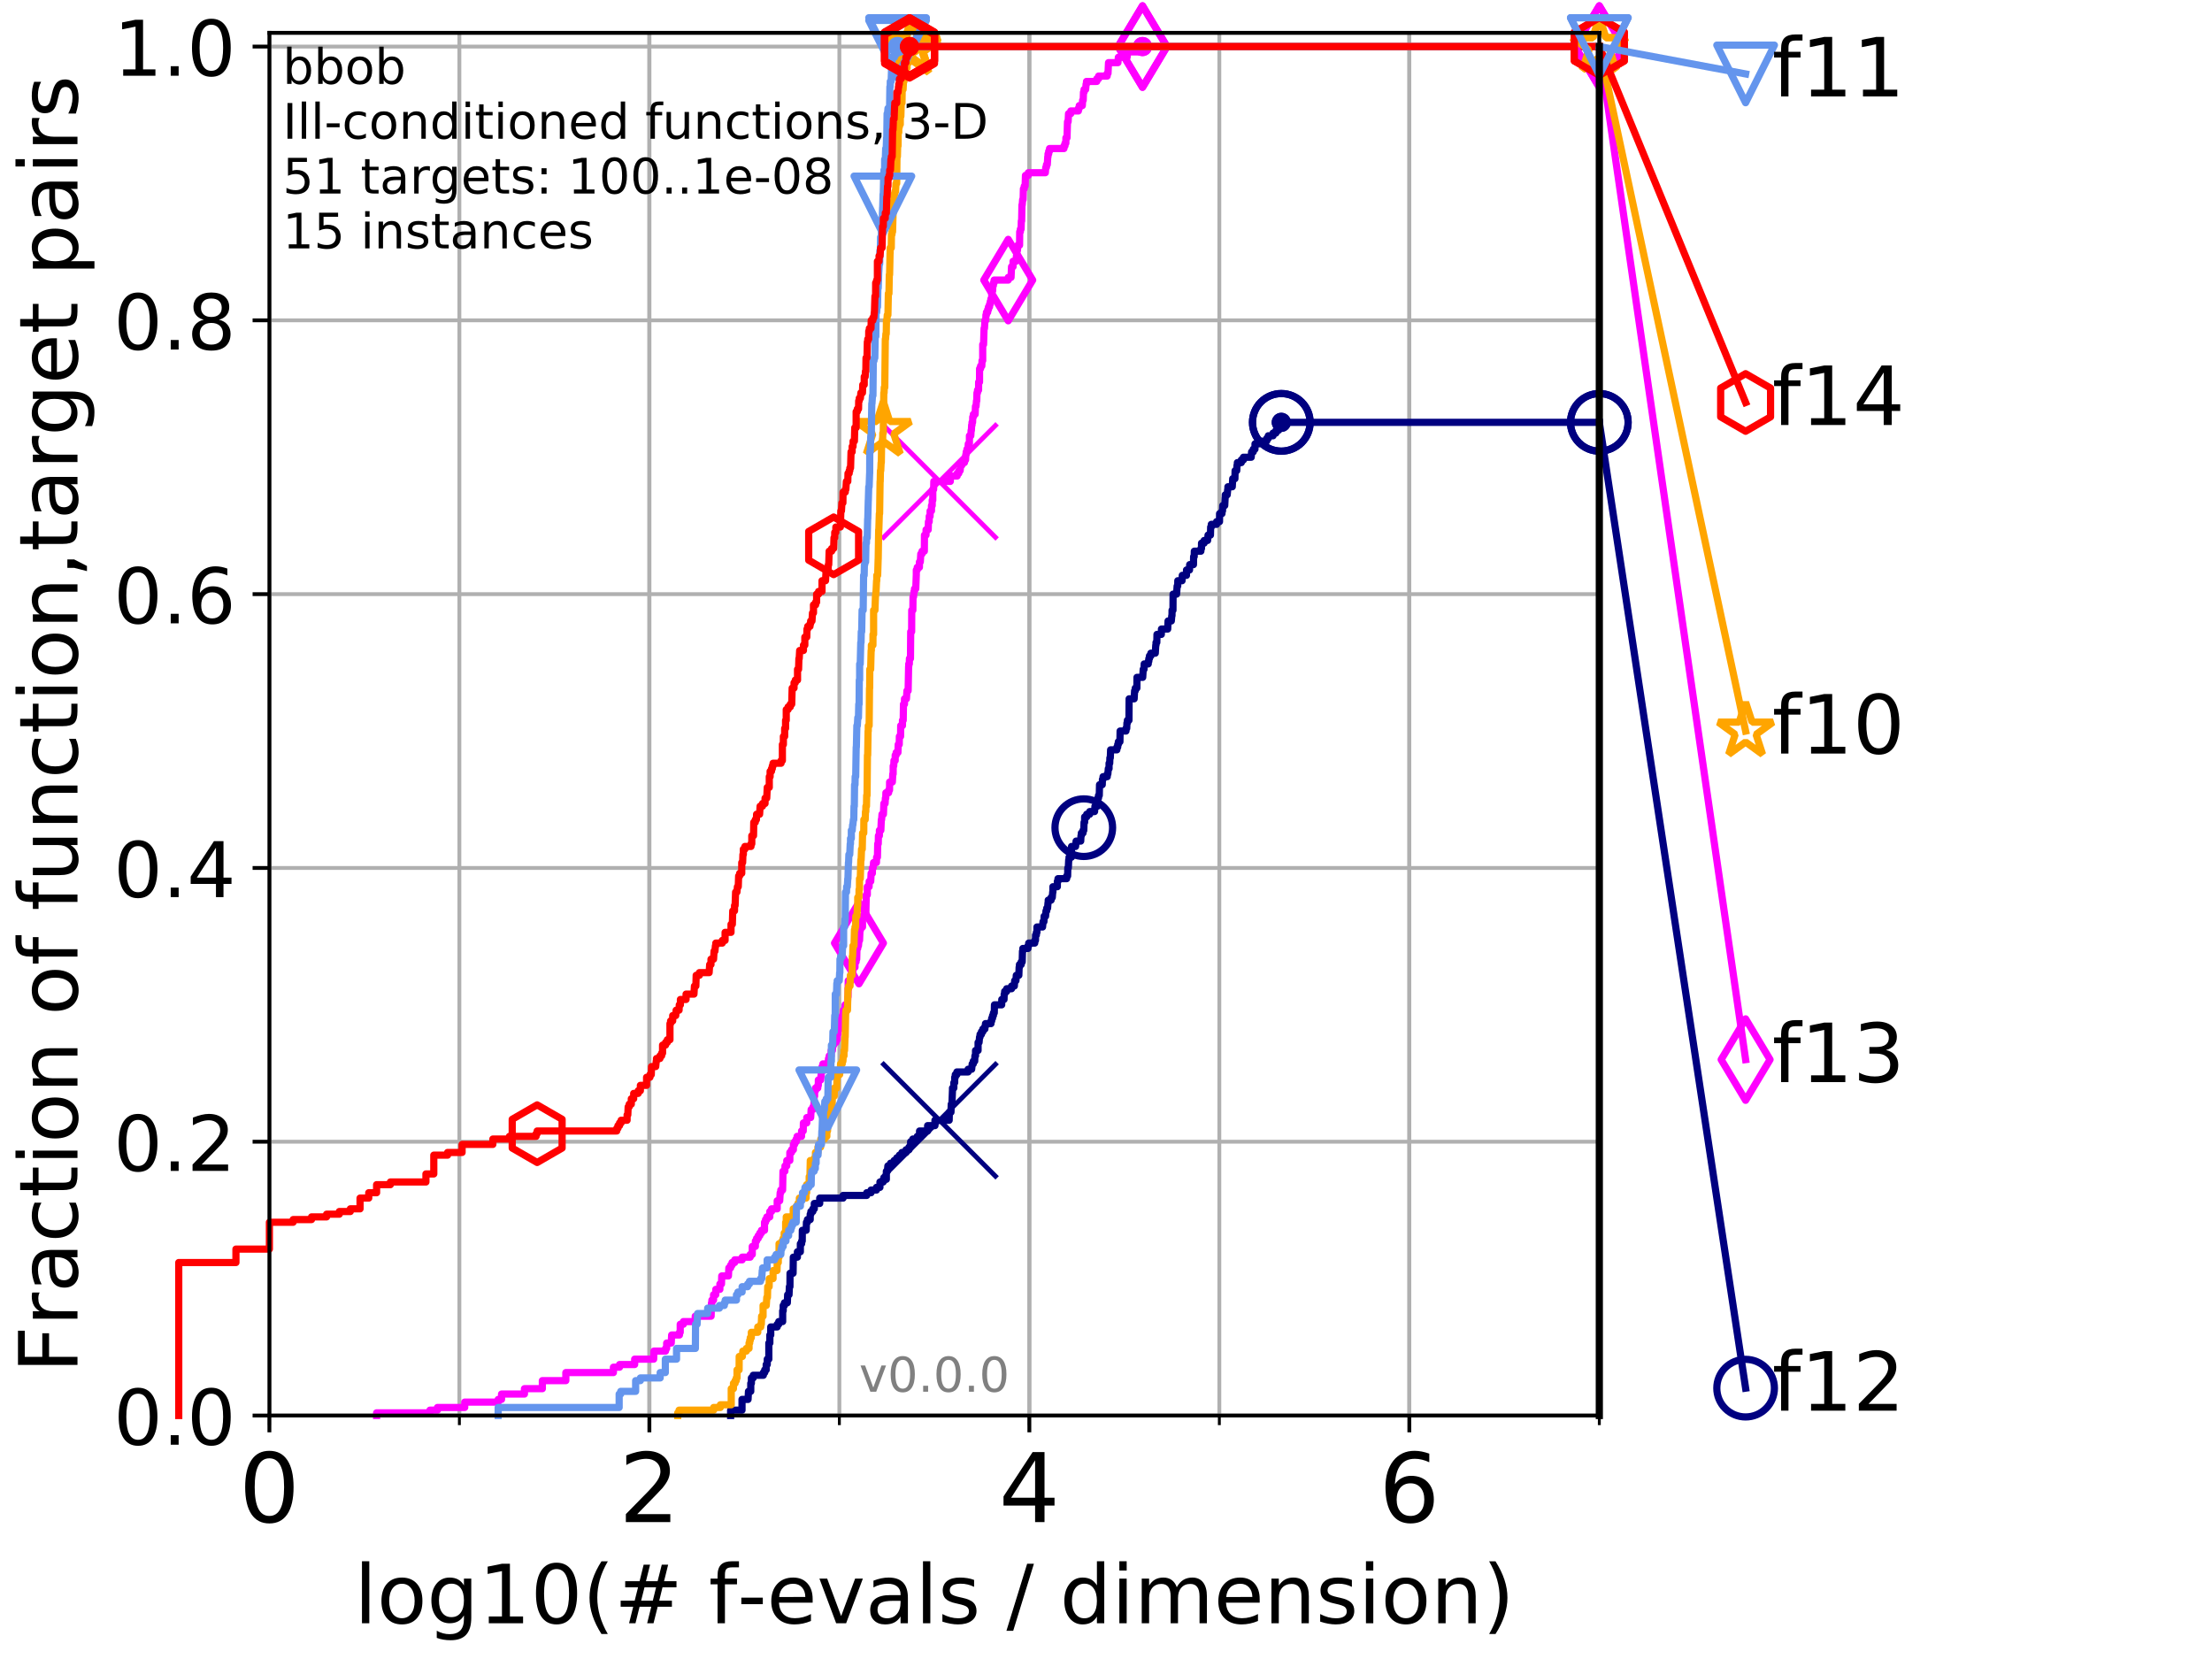 <?xml version="1.0" encoding="utf-8" standalone="no"?>
<!DOCTYPE svg PUBLIC "-//W3C//DTD SVG 1.1//EN"
  "http://www.w3.org/Graphics/SVG/1.1/DTD/svg11.dtd">
<!-- Created with matplotlib (http://matplotlib.org/) -->
<svg height="345.6pt" version="1.1" viewBox="0 0 460.8 345.6" width="460.8pt" xmlns="http://www.w3.org/2000/svg" xmlns:xlink="http://www.w3.org/1999/xlink">
 <defs>
  <style type="text/css">
*{stroke-linecap:butt;stroke-linejoin:round;}
  </style>
 </defs>
 <g id="figure_1">
  <g id="patch_1">
   <path d="M 0 345.6 
L 460.8 345.6 
L 460.8 0 
L 0 0 
z
" style="fill:#ffffff;"/>
  </g>
  <g id="axes_1">
   <g id="patch_2">
    <path d="M 56.12 294.88 
L 333.168 294.88 
L 333.168 6.845 
L 56.12 6.845 
z
" style="fill:#ffffff;"/>
   </g>
   <g id="matplotlib.axis_1">
    <g id="xtick_1">
     <g id="line2d_1">
      <path clip-path="url(#p2c3a371152)" d="M 56.12 294.88 
L 56.12 6.845 
" style="fill:none;stroke:#b0b0b0;stroke-linecap:square;stroke-width:0.8;"/>
     </g>
     <g id="line2d_2">
      <defs>
       <path d="M 0 0 
L 0 3.5 
" id="m1a59ab78bd" style="stroke:#000000;stroke-width:0.8;"/>
      </defs>
      <g>
       <use style="stroke:#000000;stroke-width:0.8;" x="56.12" xlink:href="#m1a59ab78bd" y="294.88"/>
      </g>
     </g>
     <g id="text_1">
      <!-- 0 -->
      <defs>
       <path d="M 31.781 66.406 
Q 24.172 66.406 20.328 58.906 
Q 16.5 51.422 16.5 36.375 
Q 16.5 21.391 20.328 13.891 
Q 24.172 6.391 31.781 6.391 
Q 39.453 6.391 43.281 13.891 
Q 47.125 21.391 47.125 36.375 
Q 47.125 51.422 43.281 58.906 
Q 39.453 66.406 31.781 66.406 
z
M 31.781 74.219 
Q 44.047 74.219 50.516 64.516 
Q 56.984 54.828 56.984 36.375 
Q 56.984 17.969 50.516 8.266 
Q 44.047 -1.422 31.781 -1.422 
Q 19.531 -1.422 13.062 8.266 
Q 6.594 17.969 6.594 36.375 
Q 6.594 54.828 13.062 64.516 
Q 19.531 74.219 31.781 74.219 
z
" id="DejaVuSans-30"/>
      </defs>
      <g transform="translate(49.758 317.077)scale(0.2 -0.2)">
       <use xlink:href="#DejaVuSans-30"/>
      </g>
     </g>
    </g>
    <g id="xtick_2">
     <g id="line2d_3">
      <path clip-path="url(#p2c3a371152)" d="M 135.277 294.88 
L 135.277 6.845 
" style="fill:none;stroke:#b0b0b0;stroke-linecap:square;stroke-width:0.8;"/>
     </g>
     <g id="line2d_4">
      <g>
       <use style="stroke:#000000;stroke-width:0.8;" x="135.277" xlink:href="#m1a59ab78bd" y="294.88"/>
      </g>
     </g>
     <g id="text_2">
      <!-- 2 -->
      <defs>
       <path d="M 19.188 8.297 
L 53.609 8.297 
L 53.609 0 
L 7.328 0 
L 7.328 8.297 
Q 12.938 14.109 22.625 23.891 
Q 32.328 33.688 34.812 36.531 
Q 39.547 41.844 41.422 45.531 
Q 43.312 49.219 43.312 52.781 
Q 43.312 58.594 39.234 62.25 
Q 35.156 65.922 28.609 65.922 
Q 23.969 65.922 18.812 64.312 
Q 13.672 62.703 7.812 59.422 
L 7.812 69.391 
Q 13.766 71.781 18.938 73 
Q 24.125 74.219 28.422 74.219 
Q 39.75 74.219 46.484 68.547 
Q 53.219 62.891 53.219 53.422 
Q 53.219 48.922 51.531 44.891 
Q 49.859 40.875 45.406 35.406 
Q 44.188 33.984 37.641 27.219 
Q 31.109 20.453 19.188 8.297 
z
" id="DejaVuSans-32"/>
      </defs>
      <g transform="translate(128.914 317.077)scale(0.2 -0.2)">
       <use xlink:href="#DejaVuSans-32"/>
      </g>
     </g>
    </g>
    <g id="xtick_3">
     <g id="line2d_5">
      <path clip-path="url(#p2c3a371152)" d="M 214.433 294.88 
L 214.433 6.845 
" style="fill:none;stroke:#b0b0b0;stroke-linecap:square;stroke-width:0.8;"/>
     </g>
     <g id="line2d_6">
      <g>
       <use style="stroke:#000000;stroke-width:0.8;" x="214.433" xlink:href="#m1a59ab78bd" y="294.88"/>
      </g>
     </g>
     <g id="text_3">
      <!-- 4 -->
      <defs>
       <path d="M 37.797 64.312 
L 12.891 25.391 
L 37.797 25.391 
z
M 35.203 72.906 
L 47.609 72.906 
L 47.609 25.391 
L 58.016 25.391 
L 58.016 17.188 
L 47.609 17.188 
L 47.609 0 
L 37.797 0 
L 37.797 17.188 
L 4.891 17.188 
L 4.891 26.703 
z
" id="DejaVuSans-34"/>
      </defs>
      <g transform="translate(208.071 317.077)scale(0.2 -0.2)">
       <use xlink:href="#DejaVuSans-34"/>
      </g>
     </g>
    </g>
    <g id="xtick_4">
     <g id="line2d_7">
      <path clip-path="url(#p2c3a371152)" d="M 293.59 294.88 
L 293.59 6.845 
" style="fill:none;stroke:#b0b0b0;stroke-linecap:square;stroke-width:0.8;"/>
     </g>
     <g id="line2d_8">
      <g>
       <use style="stroke:#000000;stroke-width:0.8;" x="293.59" xlink:href="#m1a59ab78bd" y="294.88"/>
      </g>
     </g>
     <g id="text_4">
      <!-- 6 -->
      <defs>
       <path d="M 33.016 40.375 
Q 26.375 40.375 22.484 35.828 
Q 18.609 31.297 18.609 23.391 
Q 18.609 15.531 22.484 10.953 
Q 26.375 6.391 33.016 6.391 
Q 39.656 6.391 43.531 10.953 
Q 47.406 15.531 47.406 23.391 
Q 47.406 31.297 43.531 35.828 
Q 39.656 40.375 33.016 40.375 
z
M 52.594 71.297 
L 52.594 62.312 
Q 48.875 64.062 45.094 64.984 
Q 41.312 65.922 37.594 65.922 
Q 27.828 65.922 22.672 59.328 
Q 17.531 52.734 16.797 39.406 
Q 19.672 43.656 24.016 45.922 
Q 28.375 48.188 33.594 48.188 
Q 44.578 48.188 50.953 41.516 
Q 57.328 34.859 57.328 23.391 
Q 57.328 12.156 50.688 5.359 
Q 44.047 -1.422 33.016 -1.422 
Q 20.359 -1.422 13.672 8.266 
Q 6.984 17.969 6.984 36.375 
Q 6.984 53.656 15.188 63.938 
Q 23.391 74.219 37.203 74.219 
Q 40.922 74.219 44.703 73.484 
Q 48.484 72.75 52.594 71.297 
z
" id="DejaVuSans-36"/>
      </defs>
      <g transform="translate(287.227 317.077)scale(0.2 -0.2)">
       <use xlink:href="#DejaVuSans-36"/>
      </g>
     </g>
    </g>
    <g id="xtick_5">
     <g id="line2d_9">
      <path clip-path="url(#p2c3a371152)" d="M 56.12 294.88 
L 56.12 6.845 
" style="fill:none;stroke:#b0b0b0;stroke-linecap:square;stroke-width:0.8;"/>
     </g>
     <g id="line2d_10">
      <defs>
       <path d="M 0 0 
L 0 2 
" id="mc9824e50fd" style="stroke:#000000;stroke-width:0.6;"/>
      </defs>
      <g>
       <use style="stroke:#000000;stroke-width:0.6;" x="56.12" xlink:href="#mc9824e50fd" y="294.88"/>
      </g>
     </g>
    </g>
    <g id="xtick_6">
     <g id="line2d_11">
      <path clip-path="url(#p2c3a371152)" d="M 95.698 294.88 
L 95.698 6.845 
" style="fill:none;stroke:#b0b0b0;stroke-linecap:square;stroke-width:0.8;"/>
     </g>
     <g id="line2d_12">
      <g>
       <use style="stroke:#000000;stroke-width:0.6;" x="95.698" xlink:href="#mc9824e50fd" y="294.88"/>
      </g>
     </g>
    </g>
    <g id="xtick_7">
     <g id="line2d_13">
      <path clip-path="url(#p2c3a371152)" d="M 135.277 294.88 
L 135.277 6.845 
" style="fill:none;stroke:#b0b0b0;stroke-linecap:square;stroke-width:0.8;"/>
     </g>
     <g id="line2d_14">
      <g>
       <use style="stroke:#000000;stroke-width:0.6;" x="135.277" xlink:href="#mc9824e50fd" y="294.88"/>
      </g>
     </g>
    </g>
    <g id="xtick_8">
     <g id="line2d_15">
      <path clip-path="url(#p2c3a371152)" d="M 174.855 294.88 
L 174.855 6.845 
" style="fill:none;stroke:#b0b0b0;stroke-linecap:square;stroke-width:0.8;"/>
     </g>
     <g id="line2d_16">
      <g>
       <use style="stroke:#000000;stroke-width:0.6;" x="174.855" xlink:href="#mc9824e50fd" y="294.88"/>
      </g>
     </g>
    </g>
    <g id="xtick_9">
     <g id="line2d_17">
      <path clip-path="url(#p2c3a371152)" d="M 214.433 294.88 
L 214.433 6.845 
" style="fill:none;stroke:#b0b0b0;stroke-linecap:square;stroke-width:0.8;"/>
     </g>
     <g id="line2d_18">
      <g>
       <use style="stroke:#000000;stroke-width:0.6;" x="214.433" xlink:href="#mc9824e50fd" y="294.88"/>
      </g>
     </g>
    </g>
    <g id="xtick_10">
     <g id="line2d_19">
      <path clip-path="url(#p2c3a371152)" d="M 254.011 294.88 
L 254.011 6.845 
" style="fill:none;stroke:#b0b0b0;stroke-linecap:square;stroke-width:0.8;"/>
     </g>
     <g id="line2d_20">
      <g>
       <use style="stroke:#000000;stroke-width:0.6;" x="254.011" xlink:href="#mc9824e50fd" y="294.88"/>
      </g>
     </g>
    </g>
    <g id="xtick_11">
     <g id="line2d_21">
      <path clip-path="url(#p2c3a371152)" d="M 293.59 294.88 
L 293.59 6.845 
" style="fill:none;stroke:#b0b0b0;stroke-linecap:square;stroke-width:0.8;"/>
     </g>
     <g id="line2d_22">
      <g>
       <use style="stroke:#000000;stroke-width:0.6;" x="293.59" xlink:href="#mc9824e50fd" y="294.88"/>
      </g>
     </g>
    </g>
    <g id="xtick_12">
     <g id="line2d_23">
      <path clip-path="url(#p2c3a371152)" d="M 333.168 294.88 
L 333.168 6.845 
" style="fill:none;stroke:#b0b0b0;stroke-linecap:square;stroke-width:0.8;"/>
     </g>
     <g id="line2d_24">
      <g>
       <use style="stroke:#000000;stroke-width:0.6;" x="333.168" xlink:href="#mc9824e50fd" y="294.88"/>
      </g>
     </g>
    </g>
    <g id="text_5">
     <!-- log10(# f-evals / dimension) -->
     <defs>
      <path d="M 9.422 75.984 
L 18.406 75.984 
L 18.406 0 
L 9.422 0 
z
" id="DejaVuSans-6c"/>
      <path d="M 30.609 48.391 
Q 23.391 48.391 19.188 42.75 
Q 14.984 37.109 14.984 27.297 
Q 14.984 17.484 19.156 11.844 
Q 23.344 6.203 30.609 6.203 
Q 37.797 6.203 41.984 11.859 
Q 46.188 17.531 46.188 27.297 
Q 46.188 37.016 41.984 42.703 
Q 37.797 48.391 30.609 48.391 
z
M 30.609 56 
Q 42.328 56 49.016 48.375 
Q 55.719 40.766 55.719 27.297 
Q 55.719 13.875 49.016 6.219 
Q 42.328 -1.422 30.609 -1.422 
Q 18.844 -1.422 12.172 6.219 
Q 5.516 13.875 5.516 27.297 
Q 5.516 40.766 12.172 48.375 
Q 18.844 56 30.609 56 
z
" id="DejaVuSans-6f"/>
      <path d="M 45.406 27.984 
Q 45.406 37.75 41.375 43.109 
Q 37.359 48.484 30.078 48.484 
Q 22.859 48.484 18.828 43.109 
Q 14.797 37.75 14.797 27.984 
Q 14.797 18.266 18.828 12.891 
Q 22.859 7.516 30.078 7.516 
Q 37.359 7.516 41.375 12.891 
Q 45.406 18.266 45.406 27.984 
z
M 54.391 6.781 
Q 54.391 -7.172 48.188 -13.984 
Q 42 -20.797 29.203 -20.797 
Q 24.469 -20.797 20.266 -20.094 
Q 16.062 -19.391 12.109 -17.922 
L 12.109 -9.188 
Q 16.062 -11.328 19.922 -12.344 
Q 23.781 -13.375 27.781 -13.375 
Q 36.625 -13.375 41.016 -8.766 
Q 45.406 -4.156 45.406 5.172 
L 45.406 9.625 
Q 42.625 4.781 38.281 2.391 
Q 33.938 0 27.875 0 
Q 17.828 0 11.672 7.656 
Q 5.516 15.328 5.516 27.984 
Q 5.516 40.672 11.672 48.328 
Q 17.828 56 27.875 56 
Q 33.938 56 38.281 53.609 
Q 42.625 51.219 45.406 46.391 
L 45.406 54.688 
L 54.391 54.688 
z
" id="DejaVuSans-67"/>
      <path d="M 12.406 8.297 
L 28.516 8.297 
L 28.516 63.922 
L 10.984 60.406 
L 10.984 69.391 
L 28.422 72.906 
L 38.281 72.906 
L 38.281 8.297 
L 54.391 8.297 
L 54.391 0 
L 12.406 0 
z
" id="DejaVuSans-31"/>
      <path d="M 31 75.875 
Q 24.469 64.656 21.281 53.656 
Q 18.109 42.672 18.109 31.391 
Q 18.109 20.125 21.312 9.062 
Q 24.516 -2 31 -13.188 
L 23.188 -13.188 
Q 15.875 -1.703 12.234 9.375 
Q 8.594 20.453 8.594 31.391 
Q 8.594 42.281 12.203 53.312 
Q 15.828 64.359 23.188 75.875 
z
" id="DejaVuSans-28"/>
      <path d="M 51.125 44 
L 36.922 44 
L 32.812 27.688 
L 47.125 27.688 
z
M 43.797 71.781 
L 38.719 51.516 
L 52.984 51.516 
L 58.109 71.781 
L 65.922 71.781 
L 60.891 51.516 
L 76.125 51.516 
L 76.125 44 
L 58.984 44 
L 54.984 27.688 
L 70.516 27.688 
L 70.516 20.219 
L 53.078 20.219 
L 48 0 
L 40.188 0 
L 45.219 20.219 
L 30.906 20.219 
L 25.875 0 
L 18.016 0 
L 23.094 20.219 
L 7.719 20.219 
L 7.719 27.688 
L 24.906 27.688 
L 29 44 
L 13.281 44 
L 13.281 51.516 
L 30.906 51.516 
L 35.891 71.781 
z
" id="DejaVuSans-23"/>
      <path id="DejaVuSans-20"/>
      <path d="M 37.109 75.984 
L 37.109 68.5 
L 28.516 68.5 
Q 23.688 68.5 21.797 66.547 
Q 19.922 64.594 19.922 59.516 
L 19.922 54.688 
L 34.719 54.688 
L 34.719 47.703 
L 19.922 47.703 
L 19.922 0 
L 10.891 0 
L 10.891 47.703 
L 2.297 47.703 
L 2.297 54.688 
L 10.891 54.688 
L 10.891 58.5 
Q 10.891 67.625 15.141 71.797 
Q 19.391 75.984 28.609 75.984 
z
" id="DejaVuSans-66"/>
      <path d="M 4.891 31.391 
L 31.203 31.391 
L 31.203 23.391 
L 4.891 23.391 
z
" id="DejaVuSans-2d"/>
      <path d="M 56.203 29.594 
L 56.203 25.203 
L 14.891 25.203 
Q 15.484 15.922 20.484 11.062 
Q 25.484 6.203 34.422 6.203 
Q 39.594 6.203 44.453 7.469 
Q 49.312 8.734 54.109 11.281 
L 54.109 2.781 
Q 49.266 0.734 44.188 -0.344 
Q 39.109 -1.422 33.891 -1.422 
Q 20.797 -1.422 13.156 6.188 
Q 5.516 13.812 5.516 26.812 
Q 5.516 40.234 12.766 48.109 
Q 20.016 56 32.328 56 
Q 43.359 56 49.781 48.891 
Q 56.203 41.797 56.203 29.594 
z
M 47.219 32.234 
Q 47.125 39.594 43.094 43.984 
Q 39.062 48.391 32.422 48.391 
Q 24.906 48.391 20.391 44.141 
Q 15.875 39.891 15.188 32.172 
z
" id="DejaVuSans-65"/>
      <path d="M 2.984 54.688 
L 12.5 54.688 
L 29.594 8.797 
L 46.688 54.688 
L 56.203 54.688 
L 35.688 0 
L 23.484 0 
z
" id="DejaVuSans-76"/>
      <path d="M 34.281 27.484 
Q 23.391 27.484 19.188 25 
Q 14.984 22.516 14.984 16.5 
Q 14.984 11.719 18.141 8.906 
Q 21.297 6.109 26.703 6.109 
Q 34.188 6.109 38.703 11.406 
Q 43.219 16.703 43.219 25.484 
L 43.219 27.484 
z
M 52.203 31.203 
L 52.203 0 
L 43.219 0 
L 43.219 8.297 
Q 40.141 3.328 35.547 0.953 
Q 30.953 -1.422 24.312 -1.422 
Q 15.922 -1.422 10.953 3.297 
Q 6 8.016 6 15.922 
Q 6 25.141 12.172 29.828 
Q 18.359 34.516 30.609 34.516 
L 43.219 34.516 
L 43.219 35.406 
Q 43.219 41.609 39.141 45 
Q 35.062 48.391 27.688 48.391 
Q 23 48.391 18.547 47.266 
Q 14.109 46.141 10.016 43.891 
L 10.016 52.203 
Q 14.938 54.109 19.578 55.047 
Q 24.219 56 28.609 56 
Q 40.484 56 46.344 49.844 
Q 52.203 43.703 52.203 31.203 
z
" id="DejaVuSans-61"/>
      <path d="M 44.281 53.078 
L 44.281 44.578 
Q 40.484 46.531 36.375 47.5 
Q 32.281 48.484 27.875 48.484 
Q 21.188 48.484 17.844 46.438 
Q 14.5 44.391 14.5 40.281 
Q 14.5 37.156 16.891 35.375 
Q 19.281 33.594 26.516 31.984 
L 29.594 31.297 
Q 39.156 29.25 43.188 25.516 
Q 47.219 21.781 47.219 15.094 
Q 47.219 7.469 41.188 3.016 
Q 35.156 -1.422 24.609 -1.422 
Q 20.219 -1.422 15.453 -0.562 
Q 10.688 0.297 5.422 2 
L 5.422 11.281 
Q 10.406 8.688 15.234 7.391 
Q 20.062 6.109 24.812 6.109 
Q 31.156 6.109 34.562 8.281 
Q 37.984 10.453 37.984 14.406 
Q 37.984 18.062 35.516 20.016 
Q 33.062 21.969 24.703 23.781 
L 21.578 24.516 
Q 13.234 26.266 9.516 29.906 
Q 5.812 33.547 5.812 39.891 
Q 5.812 47.609 11.281 51.797 
Q 16.75 56 26.812 56 
Q 31.781 56 36.172 55.266 
Q 40.578 54.547 44.281 53.078 
z
" id="DejaVuSans-73"/>
      <path d="M 25.391 72.906 
L 33.688 72.906 
L 8.297 -9.281 
L 0 -9.281 
z
" id="DejaVuSans-2f"/>
      <path d="M 45.406 46.391 
L 45.406 75.984 
L 54.391 75.984 
L 54.391 0 
L 45.406 0 
L 45.406 8.203 
Q 42.578 3.328 38.25 0.953 
Q 33.938 -1.422 27.875 -1.422 
Q 17.969 -1.422 11.734 6.484 
Q 5.516 14.406 5.516 27.297 
Q 5.516 40.188 11.734 48.094 
Q 17.969 56 27.875 56 
Q 33.938 56 38.25 53.625 
Q 42.578 51.266 45.406 46.391 
z
M 14.797 27.297 
Q 14.797 17.391 18.875 11.75 
Q 22.953 6.109 30.078 6.109 
Q 37.203 6.109 41.297 11.75 
Q 45.406 17.391 45.406 27.297 
Q 45.406 37.203 41.297 42.844 
Q 37.203 48.484 30.078 48.484 
Q 22.953 48.484 18.875 42.844 
Q 14.797 37.203 14.797 27.297 
z
" id="DejaVuSans-64"/>
      <path d="M 9.422 54.688 
L 18.406 54.688 
L 18.406 0 
L 9.422 0 
z
M 9.422 75.984 
L 18.406 75.984 
L 18.406 64.594 
L 9.422 64.594 
z
" id="DejaVuSans-69"/>
      <path d="M 52 44.188 
Q 55.375 50.25 60.062 53.125 
Q 64.75 56 71.094 56 
Q 79.641 56 84.281 50.016 
Q 88.922 44.047 88.922 33.016 
L 88.922 0 
L 79.891 0 
L 79.891 32.719 
Q 79.891 40.578 77.094 44.375 
Q 74.312 48.188 68.609 48.188 
Q 61.625 48.188 57.562 43.547 
Q 53.516 38.922 53.516 30.906 
L 53.516 0 
L 44.484 0 
L 44.484 32.719 
Q 44.484 40.625 41.703 44.406 
Q 38.922 48.188 33.109 48.188 
Q 26.219 48.188 22.156 43.531 
Q 18.109 38.875 18.109 30.906 
L 18.109 0 
L 9.078 0 
L 9.078 54.688 
L 18.109 54.688 
L 18.109 46.188 
Q 21.188 51.219 25.484 53.609 
Q 29.781 56 35.688 56 
Q 41.656 56 45.828 52.969 
Q 50 49.953 52 44.188 
z
" id="DejaVuSans-6d"/>
      <path d="M 54.891 33.016 
L 54.891 0 
L 45.906 0 
L 45.906 32.719 
Q 45.906 40.484 42.875 44.328 
Q 39.844 48.188 33.797 48.188 
Q 26.516 48.188 22.312 43.547 
Q 18.109 38.922 18.109 30.906 
L 18.109 0 
L 9.078 0 
L 9.078 54.688 
L 18.109 54.688 
L 18.109 46.188 
Q 21.344 51.125 25.703 53.562 
Q 30.078 56 35.797 56 
Q 45.219 56 50.047 50.172 
Q 54.891 44.344 54.891 33.016 
z
" id="DejaVuSans-6e"/>
      <path d="M 8.016 75.875 
L 15.828 75.875 
Q 23.141 64.359 26.781 53.312 
Q 30.422 42.281 30.422 31.391 
Q 30.422 20.453 26.781 9.375 
Q 23.141 -1.703 15.828 -13.188 
L 8.016 -13.188 
Q 14.5 -2 17.703 9.062 
Q 20.906 20.125 20.906 31.391 
Q 20.906 42.672 17.703 53.656 
Q 14.5 64.656 8.016 75.875 
z
" id="DejaVuSans-29"/>
     </defs>
     <g transform="translate(73.803 338.154)scale(0.17 -0.17)">
      <use xlink:href="#DejaVuSans-6c"/>
      <use x="27.783" xlink:href="#DejaVuSans-6f"/>
      <use x="88.965" xlink:href="#DejaVuSans-67"/>
      <use x="152.441" xlink:href="#DejaVuSans-31"/>
      <use x="216.064" xlink:href="#DejaVuSans-30"/>
      <use x="279.688" xlink:href="#DejaVuSans-28"/>
      <use x="318.701" xlink:href="#DejaVuSans-23"/>
      <use x="402.49" xlink:href="#DejaVuSans-20"/>
      <use x="434.277" xlink:href="#DejaVuSans-66"/>
      <use x="469.404" xlink:href="#DejaVuSans-2d"/>
      <use x="505.488" xlink:href="#DejaVuSans-65"/>
      <use x="567.012" xlink:href="#DejaVuSans-76"/>
      <use x="626.191" xlink:href="#DejaVuSans-61"/>
      <use x="687.471" xlink:href="#DejaVuSans-6c"/>
      <use x="715.254" xlink:href="#DejaVuSans-73"/>
      <use x="767.354" xlink:href="#DejaVuSans-20"/>
      <use x="799.141" xlink:href="#DejaVuSans-2f"/>
      <use x="832.832" xlink:href="#DejaVuSans-20"/>
      <use x="864.619" xlink:href="#DejaVuSans-64"/>
      <use x="928.096" xlink:href="#DejaVuSans-69"/>
      <use x="955.879" xlink:href="#DejaVuSans-6d"/>
      <use x="1053.291" xlink:href="#DejaVuSans-65"/>
      <use x="1114.814" xlink:href="#DejaVuSans-6e"/>
      <use x="1178.193" xlink:href="#DejaVuSans-73"/>
      <use x="1230.293" xlink:href="#DejaVuSans-69"/>
      <use x="1258.076" xlink:href="#DejaVuSans-6f"/>
      <use x="1319.258" xlink:href="#DejaVuSans-6e"/>
      <use x="1382.637" xlink:href="#DejaVuSans-29"/>
     </g>
    </g>
   </g>
   <g id="matplotlib.axis_2">
    <g id="ytick_1">
     <g id="line2d_25">
      <path clip-path="url(#p2c3a371152)" d="M 56.12 294.88 
L 333.168 294.88 
" style="fill:none;stroke:#b0b0b0;stroke-linecap:square;stroke-width:0.8;"/>
     </g>
     <g id="line2d_26">
      <defs>
       <path d="M 0 0 
L -3.5 0 
" id="m2b0964f0b0" style="stroke:#000000;stroke-width:0.8;"/>
      </defs>
      <g>
       <use style="stroke:#000000;stroke-width:0.8;" x="56.12" xlink:href="#m2b0964f0b0" y="294.88"/>
      </g>
     </g>
     <g id="text_6">
      <!-- 0.0 -->
      <defs>
       <path d="M 10.688 12.406 
L 21 12.406 
L 21 0 
L 10.688 0 
z
" id="DejaVuSans-2e"/>
      </defs>
      <g transform="translate(23.675 300.959)scale(0.16 -0.16)">
       <use xlink:href="#DejaVuSans-30"/>
       <use x="63.623" xlink:href="#DejaVuSans-2e"/>
       <use x="95.41" xlink:href="#DejaVuSans-30"/>
      </g>
     </g>
    </g>
    <g id="ytick_2">
     <g id="line2d_27">
      <path clip-path="url(#p2c3a371152)" d="M 56.12 237.843 
L 333.168 237.843 
" style="fill:none;stroke:#b0b0b0;stroke-linecap:square;stroke-width:0.8;"/>
     </g>
     <g id="line2d_28">
      <g>
       <use style="stroke:#000000;stroke-width:0.8;" x="56.12" xlink:href="#m2b0964f0b0" y="237.843"/>
      </g>
     </g>
     <g id="text_7">
      <!-- 0.2 -->
      <g transform="translate(23.675 243.922)scale(0.16 -0.16)">
       <use xlink:href="#DejaVuSans-30"/>
       <use x="63.623" xlink:href="#DejaVuSans-2e"/>
       <use x="95.41" xlink:href="#DejaVuSans-32"/>
      </g>
     </g>
    </g>
    <g id="ytick_3">
     <g id="line2d_29">
      <path clip-path="url(#p2c3a371152)" d="M 56.12 180.807 
L 333.168 180.807 
" style="fill:none;stroke:#b0b0b0;stroke-linecap:square;stroke-width:0.8;"/>
     </g>
     <g id="line2d_30">
      <g>
       <use style="stroke:#000000;stroke-width:0.8;" x="56.12" xlink:href="#m2b0964f0b0" y="180.807"/>
      </g>
     </g>
     <g id="text_8">
      <!-- 0.4 -->
      <g transform="translate(23.675 186.886)scale(0.16 -0.16)">
       <use xlink:href="#DejaVuSans-30"/>
       <use x="63.623" xlink:href="#DejaVuSans-2e"/>
       <use x="95.41" xlink:href="#DejaVuSans-34"/>
      </g>
     </g>
    </g>
    <g id="ytick_4">
     <g id="line2d_31">
      <path clip-path="url(#p2c3a371152)" d="M 56.12 123.77 
L 333.168 123.77 
" style="fill:none;stroke:#b0b0b0;stroke-linecap:square;stroke-width:0.8;"/>
     </g>
     <g id="line2d_32">
      <g>
       <use style="stroke:#000000;stroke-width:0.8;" x="56.12" xlink:href="#m2b0964f0b0" y="123.77"/>
      </g>
     </g>
     <g id="text_9">
      <!-- 0.6 -->
      <g transform="translate(23.675 129.849)scale(0.16 -0.16)">
       <use xlink:href="#DejaVuSans-30"/>
       <use x="63.623" xlink:href="#DejaVuSans-2e"/>
       <use x="95.41" xlink:href="#DejaVuSans-36"/>
      </g>
     </g>
    </g>
    <g id="ytick_5">
     <g id="line2d_33">
      <path clip-path="url(#p2c3a371152)" d="M 56.12 66.734 
L 333.168 66.734 
" style="fill:none;stroke:#b0b0b0;stroke-linecap:square;stroke-width:0.8;"/>
     </g>
     <g id="line2d_34">
      <g>
       <use style="stroke:#000000;stroke-width:0.8;" x="56.12" xlink:href="#m2b0964f0b0" y="66.734"/>
      </g>
     </g>
     <g id="text_10">
      <!-- 0.8 -->
      <defs>
       <path d="M 31.781 34.625 
Q 24.75 34.625 20.719 30.859 
Q 16.703 27.094 16.703 20.516 
Q 16.703 13.922 20.719 10.156 
Q 24.75 6.391 31.781 6.391 
Q 38.812 6.391 42.859 10.172 
Q 46.922 13.969 46.922 20.516 
Q 46.922 27.094 42.891 30.859 
Q 38.875 34.625 31.781 34.625 
z
M 21.922 38.812 
Q 15.578 40.375 12.031 44.719 
Q 8.5 49.078 8.5 55.328 
Q 8.5 64.062 14.719 69.141 
Q 20.953 74.219 31.781 74.219 
Q 42.672 74.219 48.875 69.141 
Q 55.078 64.062 55.078 55.328 
Q 55.078 49.078 51.531 44.719 
Q 48 40.375 41.703 38.812 
Q 48.828 37.156 52.797 32.312 
Q 56.781 27.484 56.781 20.516 
Q 56.781 9.906 50.312 4.234 
Q 43.844 -1.422 31.781 -1.422 
Q 19.734 -1.422 13.25 4.234 
Q 6.781 9.906 6.781 20.516 
Q 6.781 27.484 10.781 32.312 
Q 14.797 37.156 21.922 38.812 
z
M 18.312 54.391 
Q 18.312 48.734 21.844 45.562 
Q 25.391 42.391 31.781 42.391 
Q 38.141 42.391 41.719 45.562 
Q 45.312 48.734 45.312 54.391 
Q 45.312 60.062 41.719 63.234 
Q 38.141 66.406 31.781 66.406 
Q 25.391 66.406 21.844 63.234 
Q 18.312 60.062 18.312 54.391 
z
" id="DejaVuSans-38"/>
      </defs>
      <g transform="translate(23.675 72.812)scale(0.16 -0.16)">
       <use xlink:href="#DejaVuSans-30"/>
       <use x="63.623" xlink:href="#DejaVuSans-2e"/>
       <use x="95.41" xlink:href="#DejaVuSans-38"/>
      </g>
     </g>
    </g>
    <g id="ytick_6">
     <g id="line2d_35">
      <path clip-path="url(#p2c3a371152)" d="M 56.12 9.697 
L 333.168 9.697 
" style="fill:none;stroke:#b0b0b0;stroke-linecap:square;stroke-width:0.8;"/>
     </g>
     <g id="line2d_36">
      <g>
       <use style="stroke:#000000;stroke-width:0.8;" x="56.12" xlink:href="#m2b0964f0b0" y="9.697"/>
      </g>
     </g>
     <g id="text_11">
      <!-- 1.0 -->
      <g transform="translate(23.675 15.776)scale(0.16 -0.16)">
       <use xlink:href="#DejaVuSans-31"/>
       <use x="63.623" xlink:href="#DejaVuSans-2e"/>
       <use x="95.41" xlink:href="#DejaVuSans-30"/>
      </g>
     </g>
    </g>
    <g id="text_12">
     <!-- Fraction of function,target pairs -->
     <defs>
      <path d="M 9.812 72.906 
L 51.703 72.906 
L 51.703 64.594 
L 19.672 64.594 
L 19.672 43.109 
L 48.578 43.109 
L 48.578 34.812 
L 19.672 34.812 
L 19.672 0 
L 9.812 0 
z
" id="DejaVuSans-46"/>
      <path d="M 41.109 46.297 
Q 39.594 47.172 37.812 47.578 
Q 36.031 48 33.891 48 
Q 26.266 48 22.188 43.047 
Q 18.109 38.094 18.109 28.812 
L 18.109 0 
L 9.078 0 
L 9.078 54.688 
L 18.109 54.688 
L 18.109 46.188 
Q 20.953 51.172 25.484 53.578 
Q 30.031 56 36.531 56 
Q 37.453 56 38.578 55.875 
Q 39.703 55.766 41.062 55.516 
z
" id="DejaVuSans-72"/>
      <path d="M 48.781 52.594 
L 48.781 44.188 
Q 44.969 46.297 41.141 47.344 
Q 37.312 48.391 33.406 48.391 
Q 24.656 48.391 19.812 42.844 
Q 14.984 37.312 14.984 27.297 
Q 14.984 17.281 19.812 11.734 
Q 24.656 6.203 33.406 6.203 
Q 37.312 6.203 41.141 7.25 
Q 44.969 8.297 48.781 10.406 
L 48.781 2.094 
Q 45.016 0.344 40.984 -0.531 
Q 36.969 -1.422 32.422 -1.422 
Q 20.062 -1.422 12.781 6.344 
Q 5.516 14.109 5.516 27.297 
Q 5.516 40.672 12.859 48.328 
Q 20.219 56 33.016 56 
Q 37.156 56 41.109 55.141 
Q 45.062 54.297 48.781 52.594 
z
" id="DejaVuSans-63"/>
      <path d="M 18.312 70.219 
L 18.312 54.688 
L 36.812 54.688 
L 36.812 47.703 
L 18.312 47.703 
L 18.312 18.016 
Q 18.312 11.328 20.141 9.422 
Q 21.969 7.516 27.594 7.516 
L 36.812 7.516 
L 36.812 0 
L 27.594 0 
Q 17.188 0 13.234 3.875 
Q 9.281 7.766 9.281 18.016 
L 9.281 47.703 
L 2.688 47.703 
L 2.688 54.688 
L 9.281 54.688 
L 9.281 70.219 
z
" id="DejaVuSans-74"/>
      <path d="M 8.5 21.578 
L 8.5 54.688 
L 17.484 54.688 
L 17.484 21.922 
Q 17.484 14.156 20.5 10.266 
Q 23.531 6.391 29.594 6.391 
Q 36.859 6.391 41.078 11.031 
Q 45.312 15.672 45.312 23.688 
L 45.312 54.688 
L 54.297 54.688 
L 54.297 0 
L 45.312 0 
L 45.312 8.406 
Q 42.047 3.422 37.719 1 
Q 33.406 -1.422 27.688 -1.422 
Q 18.266 -1.422 13.375 4.438 
Q 8.5 10.297 8.5 21.578 
z
M 31.109 56 
z
" id="DejaVuSans-75"/>
      <path d="M 11.719 12.406 
L 22.016 12.406 
L 22.016 4 
L 14.016 -11.625 
L 7.719 -11.625 
L 11.719 4 
z
" id="DejaVuSans-2c"/>
      <path d="M 18.109 8.203 
L 18.109 -20.797 
L 9.078 -20.797 
L 9.078 54.688 
L 18.109 54.688 
L 18.109 46.391 
Q 20.953 51.266 25.266 53.625 
Q 29.594 56 35.594 56 
Q 45.562 56 51.781 48.094 
Q 58.016 40.188 58.016 27.297 
Q 58.016 14.406 51.781 6.484 
Q 45.562 -1.422 35.594 -1.422 
Q 29.594 -1.422 25.266 0.953 
Q 20.953 3.328 18.109 8.203 
z
M 48.688 27.297 
Q 48.688 37.203 44.609 42.844 
Q 40.531 48.484 33.406 48.484 
Q 26.266 48.484 22.188 42.844 
Q 18.109 37.203 18.109 27.297 
Q 18.109 17.391 22.188 11.75 
Q 26.266 6.109 33.406 6.109 
Q 40.531 6.109 44.609 11.75 
Q 48.688 17.391 48.688 27.297 
z
" id="DejaVuSans-70"/>
     </defs>
     <g transform="translate(16.14 286.002)rotate(-90)scale(0.17 -0.17)">
      <use xlink:href="#DejaVuSans-46"/>
      <use x="57.41" xlink:href="#DejaVuSans-72"/>
      <use x="98.523" xlink:href="#DejaVuSans-61"/>
      <use x="159.803" xlink:href="#DejaVuSans-63"/>
      <use x="214.783" xlink:href="#DejaVuSans-74"/>
      <use x="253.992" xlink:href="#DejaVuSans-69"/>
      <use x="281.775" xlink:href="#DejaVuSans-6f"/>
      <use x="342.957" xlink:href="#DejaVuSans-6e"/>
      <use x="406.336" xlink:href="#DejaVuSans-20"/>
      <use x="438.123" xlink:href="#DejaVuSans-6f"/>
      <use x="499.305" xlink:href="#DejaVuSans-66"/>
      <use x="534.51" xlink:href="#DejaVuSans-20"/>
      <use x="566.297" xlink:href="#DejaVuSans-66"/>
      <use x="601.502" xlink:href="#DejaVuSans-75"/>
      <use x="664.881" xlink:href="#DejaVuSans-6e"/>
      <use x="728.26" xlink:href="#DejaVuSans-63"/>
      <use x="783.24" xlink:href="#DejaVuSans-74"/>
      <use x="822.449" xlink:href="#DejaVuSans-69"/>
      <use x="850.232" xlink:href="#DejaVuSans-6f"/>
      <use x="911.414" xlink:href="#DejaVuSans-6e"/>
      <use x="974.793" xlink:href="#DejaVuSans-2c"/>
      <use x="1006.58" xlink:href="#DejaVuSans-74"/>
      <use x="1045.789" xlink:href="#DejaVuSans-61"/>
      <use x="1107.068" xlink:href="#DejaVuSans-72"/>
      <use x="1148.166" xlink:href="#DejaVuSans-67"/>
      <use x="1211.643" xlink:href="#DejaVuSans-65"/>
      <use x="1273.166" xlink:href="#DejaVuSans-74"/>
      <use x="1312.375" xlink:href="#DejaVuSans-20"/>
      <use x="1344.162" xlink:href="#DejaVuSans-70"/>
      <use x="1407.639" xlink:href="#DejaVuSans-61"/>
      <use x="1468.918" xlink:href="#DejaVuSans-69"/>
      <use x="1496.701" xlink:href="#DejaVuSans-72"/>
      <use x="1537.814" xlink:href="#DejaVuSans-73"/>
     </g>
    </g>
   </g>
   <g id="line2d_37">
    <defs>
     <path d="M 0 1.5 
C 0.398 1.5 0.779 1.342 1.061 1.061 
C 1.342 0.779 1.5 0.398 1.5 0 
C 1.5 -0.398 1.342 -0.779 1.061 -1.061 
C 0.779 -1.342 0.398 -1.5 0 -1.5 
C -0.398 -1.5 -0.779 -1.342 -1.061 -1.061 
C -1.342 -0.779 -1.5 -0.398 -1.5 0 
C -1.5 0.398 -1.342 0.779 -1.061 1.061 
C -0.779 1.342 -0.398 1.5 0 1.5 
z
" id="mb2f4412c20" style="stroke:#000080;"/>
    </defs>
    <g>
     <use style="fill:#000080;stroke:#000080;" x="266.918" xlink:href="#mb2f4412c20" y="87.983"/>
     <use style="fill:#000080;stroke:#000080;" x="266.918" xlink:href="#mb2f4412c20" y="87.983"/>
    </g>
   </g>
   <g id="line2d_38">
    <path d="M 152.2 294.88 
L 152.2 293.762 
L 154.575 293.762 
L 154.575 291.525 
L 155.833 291.525 
L 155.92 289.847 
L 156.396 289.847 
L 156.396 288.17 
L 156.529 288.17 
L 156.529 287.051 
L 156.908 287.051 
L 156.908 286.492 
L 159.019 286.492 
L 159.019 285.933 
L 159.304 285.933 
L 159.304 285.374 
L 159.613 285.374 
L 159.613 284.256 
L 159.834 284.256 
L 159.834 283.137 
L 160.161 283.137 
L 160.161 279.782 
L 160.375 279.782 
L 160.375 278.105 
L 160.56 278.105 
L 160.56 276.427 
L 161.901 276.427 
L 161.901 275.868 
L 162.227 275.868 
L 162.227 275.309 
L 163.043 275.309 
L 163.043 273.072 
L 163.157 273.072 
L 163.157 271.954 
L 163.415 271.954 
L 163.415 271.394 
L 164.018 271.394 
L 164.082 269.717 
L 164.369 269.717 
L 164.443 268.039 
L 164.558 268.039 
L 164.579 265.243 
L 165.213 265.243 
L 165.263 261.888 
L 166.113 261.888 
L 166.113 260.77 
L 166.73 260.77 
L 166.73 259.092 
L 166.995 259.092 
L 166.995 258.533 
L 167.121 258.533 
L 167.139 256.296 
L 167.946 256.296 
L 167.997 254.619 
L 168.201 254.619 
L 168.201 254.06 
L 168.781 254.06 
L 168.781 252.941 
L 168.919 252.941 
L 168.919 252.382 
L 169.327 252.382 
L 169.327 251.823 
L 169.633 251.823 
L 169.633 250.705 
L 170.76 250.705 
L 170.76 249.586 
L 175.628 249.586 
L 175.628 249.027 
L 180.548 249.027 
L 180.548 248.468 
L 181.457 248.468 
L 181.457 247.909 
L 182.583 247.909 
L 182.583 247.35 
L 183.306 247.35 
L 183.306 246.231 
L 183.989 246.231 
L 183.989 245.672 
L 184.643 245.672 
L 184.643 243.994 
L 184.856 243.994 
L 184.964 242.876 
L 185.516 242.876 
L 185.516 242.317 
L 186.263 242.317 
L 186.263 241.758 
L 186.809 241.758 
L 186.809 241.199 
L 187.36 241.199 
L 187.36 240.639 
L 187.886 240.639 
L 187.886 240.08 
L 188.735 240.08 
L 188.735 239.521 
L 189.355 239.521 
L 189.355 238.962 
L 189.687 238.962 
L 189.699 237.843 
L 190.152 237.843 
L 190.152 237.284 
L 191.077 237.284 
L 191.077 236.725 
L 191.559 236.725 
L 191.559 235.607 
L 193.242 235.607 
L 193.242 234.488 
L 194.767 234.488 
L 194.767 233.37 
L 197.731 233.37 
L 197.767 231.692 
L 198.104 231.692 
L 198.164 230.015 
L 198.304 230.015 
L 198.415 227.219 
L 198.421 227.219 
L 198.421 226.66 
L 198.703 226.66 
L 198.703 225.541 
L 198.88 225.541 
L 198.88 224.423 
L 199.003 224.423 
L 199.003 223.864 
L 199.337 223.864 
L 199.337 223.305 
L 201.672 223.305 
L 201.672 222.745 
L 202.415 222.745 
L 202.523 221.627 
L 202.752 221.627 
L 202.752 221.068 
L 203.048 221.068 
L 203.091 219.95 
L 203.222 219.95 
L 203.222 218.831 
L 203.751 218.831 
L 203.751 217.154 
L 203.959 217.154 
L 204.056 216.035 
L 204.161 216.035 
L 204.161 215.476 
L 204.455 215.476 
L 204.455 214.917 
L 204.746 214.917 
L 204.746 214.358 
L 205.171 214.358 
L 205.171 213.799 
L 205.291 213.799 
L 205.291 213.239 
L 206.441 213.239 
L 206.441 212.68 
L 206.585 212.68 
L 206.585 212.121 
L 206.767 212.121 
L 206.767 211.562 
L 206.946 211.562 
L 206.946 211.003 
L 207.124 211.003 
L 207.166 209.325 
L 208.67 209.325 
L 208.689 208.207 
L 209.158 208.207 
L 209.192 207.088 
L 209.288 207.088 
L 209.288 206.529 
L 209.709 206.529 
L 209.709 205.97 
L 210.727 205.97 
L 210.727 205.411 
L 211.307 205.411 
L 211.371 204.292 
L 211.642 204.292 
L 211.713 203.174 
L 212.244 203.174 
L 212.303 201.497 
L 212.369 201.497 
L 212.369 200.937 
L 212.734 200.937 
L 212.734 200.378 
L 212.942 200.378 
L 213.002 198.141 
L 213.078 198.141 
L 213.078 197.582 
L 214.148 197.582 
L 214.148 197.023 
L 214.293 197.023 
L 214.293 196.464 
L 215.553 196.464 
L 215.553 195.905 
L 215.71 195.905 
L 215.724 194.786 
L 215.897 194.786 
L 215.897 194.227 
L 216.015 194.227 
L 216.015 193.109 
L 217.184 193.109 
L 217.282 191.99 
L 217.471 191.99 
L 217.51 190.872 
L 217.81 190.872 
L 217.901 189.754 
L 218.052 189.754 
L 218.052 189.195 
L 218.229 189.195 
L 218.318 188.076 
L 218.362 188.076 
L 218.362 187.517 
L 218.964 187.517 
L 218.964 186.958 
L 219.209 186.958 
L 219.296 185.839 
L 219.338 185.839 
L 219.341 184.721 
L 220.264 184.721 
L 220.264 183.603 
L 220.396 183.603 
L 220.396 183.044 
L 222.198 183.044 
L 222.198 182.484 
L 222.407 182.484 
L 222.442 180.807 
L 222.552 180.807 
L 222.63 179.129 
L 222.698 179.129 
L 222.698 178.57 
L 223.199 178.57 
L 223.218 176.333 
L 224.066 176.333 
L 224.173 175.215 
L 225.134 175.215 
L 225.187 174.097 
L 225.263 174.097 
L 225.263 173.537 
L 225.61 173.537 
L 225.61 172.978 
L 225.773 172.978 
L 225.828 171.301 
L 225.948 171.301 
L 225.948 170.182 
L 226.379 170.182 
L 226.379 169.623 
L 226.999 169.623 
L 226.999 169.064 
L 228.02 169.064 
L 228.098 167.946 
L 228.633 167.946 
L 228.681 166.268 
L 228.837 166.268 
L 228.837 165.709 
L 229 165.709 
L 229.05 163.472 
L 229.618 163.472 
L 229.658 162.354 
L 229.788 162.354 
L 229.788 161.795 
L 230.66 161.795 
L 230.66 161.235 
L 230.787 161.235 
L 230.881 160.117 
L 231.038 160.117 
L 231.038 158.999 
L 231.174 158.999 
L 231.208 157.88 
L 231.295 157.88 
L 231.36 156.203 
L 232.662 156.203 
L 232.662 155.644 
L 232.839 155.644 
L 232.839 155.084 
L 232.971 155.084 
L 232.971 154.525 
L 233.3 154.525 
L 233.338 152.289 
L 234.557 152.289 
L 234.557 151.729 
L 234.717 151.729 
L 234.76 150.611 
L 234.856 150.611 
L 234.856 150.052 
L 235.182 150.052 
L 235.217 145.578 
L 236.264 145.578 
L 236.357 143.901 
L 236.501 143.901 
L 236.501 143.342 
L 236.831 143.342 
L 236.854 141.105 
L 238.047 141.105 
L 238.151 139.427 
L 238.321 139.427 
L 238.357 138.309 
L 239.201 138.309 
L 239.201 137.75 
L 239.319 137.75 
L 239.319 137.191 
L 239.453 137.191 
L 239.453 136.631 
L 239.745 136.631 
L 239.745 136.072 
L 240.669 136.072 
L 240.768 134.395 
L 240.818 134.395 
L 240.818 133.836 
L 240.987 133.836 
L 241.018 132.158 
L 241.927 132.158 
L 241.95 131.04 
L 243.251 131.04 
L 243.327 129.362 
L 244.007 129.362 
L 244.105 128.244 
L 244.149 128.244 
L 244.161 127.125 
L 244.351 127.125 
L 244.372 123.77 
L 245.106 123.77 
L 245.215 122.093 
L 245.338 122.093 
L 245.357 120.974 
L 246.244 120.974 
L 246.289 119.856 
L 247.168 119.856 
L 247.168 118.738 
L 247.798 118.738 
L 247.833 117.619 
L 248.62 117.619 
L 248.653 115.942 
L 248.776 115.942 
L 248.799 114.823 
L 250.165 114.823 
L 250.165 114.264 
L 250.292 114.264 
L 250.299 113.146 
L 250.846 113.146 
L 250.846 112.587 
L 251.567 112.587 
L 251.659 111.468 
L 252.159 111.468 
L 252.202 109.791 
L 252.336 109.791 
L 252.336 109.231 
L 253.437 109.231 
L 253.437 108.672 
L 254.048 108.672 
L 254.06 106.995 
L 254.562 106.995 
L 254.562 106.436 
L 254.673 106.436 
L 254.718 105.317 
L 255.134 105.317 
L 255.221 103.64 
L 255.251 103.64 
L 255.251 103.08 
L 255.648 103.08 
L 255.752 101.962 
L 255.794 101.962 
L 255.794 101.403 
L 256.702 101.403 
L 256.795 99.725 
L 257.254 99.725 
L 257.295 98.048 
L 257.633 98.048 
L 257.689 96.929 
L 257.766 96.929 
L 257.766 96.37 
L 258.589 96.37 
L 258.589 95.811 
L 259.027 95.811 
L 259.027 95.252 
L 260.651 95.252 
L 260.729 94.134 
L 261.078 94.134 
L 261.078 93.574 
L 261.431 93.574 
L 261.443 92.456 
L 262.242 92.456 
L 262.242 91.897 
L 263.883 91.897 
L 263.883 91.338 
L 264.206 91.338 
L 264.206 90.778 
L 265.2 90.778 
L 265.2 90.219 
L 265.795 90.219 
L 265.795 89.66 
L 266.327 89.66 
L 266.355 88.542 
L 266.918 88.542 
L 266.918 87.983 
L 333.168 87.983 
L 333.168 87.983 
" style="fill:none;stroke:#000080;stroke-linecap:square;stroke-width:1.5;"/>
   </g>
   <g id="line2d_39">
    <defs>
     <path d="M 0 6 
C 1.591 6 3.117 5.368 4.243 4.243 
C 5.368 3.117 6 1.591 6 0 
C 6 -1.591 5.368 -3.117 4.243 -4.243 
C 3.117 -5.368 1.591 -6 0 -6 
C -1.591 -6 -3.117 -5.368 -4.243 -4.243 
C -5.368 -3.117 -6 -1.591 -6 0 
C -6 1.591 -5.368 3.117 -4.243 4.243 
C -3.117 5.368 -1.591 6 0 6 
z
" id="mae93ec3fdd" style="stroke:#000080;stroke-width:1.5;"/>
    </defs>
    <g>
     <use style="fill-opacity:0;stroke:#000080;stroke-width:1.5;" x="225.773" xlink:href="#mae93ec3fdd" y="172.419"/>
     <use style="fill-opacity:0;stroke:#000080;stroke-width:1.5;" x="266.918" xlink:href="#mae93ec3fdd" y="87.983"/>
     <use style="fill-opacity:0;stroke:#000080;stroke-width:1.5;" x="266.918" xlink:href="#mae93ec3fdd" y="87.983"/>
     <use style="fill-opacity:0;stroke:#000080;stroke-width:1.5;" x="333.168" xlink:href="#mae93ec3fdd" y="87.983"/>
    </g>
   </g>
   <g id="line2d_40">
    <path style="fill:none;stroke:#000080;stroke-linecap:square;stroke-width:1.5;"/>
    <g/>
   </g>
   <g id="line2d_41">
    <path clip-path="url(#p2c3a371152)" d="M 195.722 233.37 
" style="fill:none;stroke:#000080;stroke-linecap:square;stroke-width:1.5;"/>
    <defs>
     <path d="M -12 12 
L 12 -12 
M -12 -12 
L 12 12 
" id="m04ead9922d" style="stroke:#000080;"/>
    </defs>
    <g clip-path="url(#p2c3a371152)">
     <use style="fill:#000080;stroke:#000080;" x="195.722" xlink:href="#m04ead9922d" y="233.37"/>
    </g>
   </g>
   <g id="line2d_42">
    <defs>
     <path d="M 0 1.5 
C 0.398 1.5 0.779 1.342 1.061 1.061 
C 1.342 0.779 1.5 0.398 1.5 0 
C 1.5 -0.398 1.342 -0.779 1.061 -1.061 
C 0.779 -1.342 0.398 -1.5 0 -1.5 
C -0.398 -1.5 -0.779 -1.342 -1.061 -1.061 
C -1.342 -0.779 -1.5 -0.398 -1.5 0 
C -1.5 0.398 -1.342 0.779 -1.061 1.061 
C -0.779 1.342 -0.398 1.5 0 1.5 
z
" id="m61a1181928" style="stroke:#ff00ff;"/>
    </defs>
    <g>
     <use style="fill:#ff00ff;stroke:#ff00ff;" x="238.007" xlink:href="#m61a1181928" y="9.697"/>
     <use style="fill:#ff00ff;stroke:#ff00ff;" x="238.007" xlink:href="#m61a1181928" y="9.697"/>
    </g>
   </g>
   <g id="line2d_43">
    <path d="M 78.453 294.88 
L 78.453 294.321 
L 89.568 294.321 
L 89.568 293.762 
L 91.131 293.762 
L 91.131 293.202 
L 96.808 293.202 
L 96.808 292.084 
L 103.777 292.084 
L 103.777 291.525 
L 104.479 291.525 
L 104.479 290.407 
L 109.251 290.407 
L 109.251 289.288 
L 112.982 289.288 
L 112.982 287.611 
L 117.874 287.611 
L 117.874 285.933 
L 127.784 285.933 
L 127.784 284.815 
L 129.064 284.815 
L 129.064 284.256 
L 132.211 284.256 
L 132.211 283.137 
L 136.17 283.137 
L 136.224 281.46 
L 138.648 281.46 
L 138.648 280.9 
L 138.881 280.9 
L 138.881 279.782 
L 139.83 279.782 
L 139.918 278.105 
L 141.544 278.105 
L 141.544 277.545 
L 141.703 277.545 
L 141.703 275.868 
L 142.36 275.868 
L 142.36 275.309 
L 144.83 275.309 
L 144.83 274.19 
L 148.138 274.19 
L 148.219 271.394 
L 148.3 271.394 
L 148.3 270.835 
L 148.646 270.835 
L 148.646 269.717 
L 149.113 269.717 
L 149.113 268.598 
L 149.963 268.598 
L 149.963 267.48 
L 150.301 267.48 
L 150.349 265.803 
L 151.745 265.803 
L 151.832 264.125 
L 152.2 264.125 
L 152.2 263.566 
L 152.497 263.566 
L 152.497 263.007 
L 153.056 263.007 
L 153.056 262.447 
L 154.613 262.447 
L 154.613 261.888 
L 156.278 261.888 
L 156.278 261.329 
L 156.711 261.329 
L 156.711 259.652 
L 157.358 259.652 
L 157.358 258.533 
L 157.609 258.533 
L 157.609 257.974 
L 157.95 257.974 
L 157.95 257.415 
L 158.284 257.415 
L 158.284 256.856 
L 158.626 256.856 
L 158.626 256.296 
L 159.262 256.296 
L 159.262 254.619 
L 159.474 254.619 
L 159.474 254.06 
L 159.752 254.06 
L 159.752 253.501 
L 160.361 253.501 
L 160.361 252.382 
L 160.73 252.382 
L 160.73 251.823 
L 161.901 251.823 
L 161.901 250.145 
L 162.429 250.145 
L 162.523 248.468 
L 162.652 248.468 
L 162.652 247.909 
L 163.032 247.909 
L 163.112 243.994 
L 163.504 243.994 
L 163.526 242.876 
L 163.899 242.876 
L 163.899 241.758 
L 164.537 241.758 
L 164.537 240.08 
L 164.889 240.08 
L 164.889 239.521 
L 165.273 239.521 
L 165.273 238.403 
L 165.531 238.403 
L 165.531 237.843 
L 165.863 237.843 
L 165.863 237.284 
L 166.055 237.284 
L 166.055 236.725 
L 166.977 236.725 
L 166.977 235.607 
L 167.326 235.607 
L 167.362 233.929 
L 168.065 233.929 
L 168.065 232.811 
L 168.879 232.811 
L 168.976 231.133 
L 169.351 231.133 
L 169.351 230.574 
L 169.563 230.574 
L 169.594 228.337 
L 169.695 228.337 
L 169.695 227.219 
L 169.879 227.219 
L 169.879 226.66 
L 170.355 226.66 
L 170.355 226.101 
L 170.474 226.101 
L 170.474 224.982 
L 170.955 224.982 
L 171.055 223.864 
L 171.069 223.864 
L 171.069 223.305 
L 171.233 223.305 
L 171.247 222.186 
L 171.423 222.186 
L 171.423 221.627 
L 172.507 221.627 
L 172.592 220.509 
L 172.742 220.509 
L 172.742 219.95 
L 173.139 219.95 
L 173.139 218.831 
L 173.409 218.831 
L 173.465 217.713 
L 173.681 217.713 
L 173.681 217.154 
L 174.153 217.154 
L 174.153 216.594 
L 174.414 216.594 
L 174.414 215.476 
L 174.537 215.476 
L 174.566 214.358 
L 174.941 214.358 
L 174.941 213.799 
L 175.06 213.799 
L 175.06 212.68 
L 175.279 212.68 
L 175.279 212.121 
L 175.479 212.121 
L 175.479 211.562 
L 175.617 211.562 
L 175.699 210.443 
L 175.991 210.443 
L 176.045 209.325 
L 176.54 209.325 
L 176.607 207.648 
L 176.659 207.648 
L 176.7 204.292 
L 177.282 204.292 
L 177.282 203.733 
L 177.475 203.733 
L 177.573 202.615 
L 177.651 202.615 
L 177.705 201.497 
L 178.112 201.497 
L 178.112 200.378 
L 178.338 200.378 
L 178.338 199.819 
L 178.469 199.819 
L 178.525 197.582 
L 178.681 197.582 
L 178.681 197.023 
L 178.836 197.023 
L 178.936 195.905 
L 179.058 195.905 
L 179.156 193.668 
L 179.285 193.668 
L 179.285 193.109 
L 179.675 193.109 
L 179.675 190.872 
L 180.358 190.872 
L 180.466 186.399 
L 180.679 186.399 
L 180.679 184.721 
L 181.051 184.721 
L 181.067 183.603 
L 181.391 183.603 
L 181.469 181.925 
L 181.732 181.925 
L 181.732 180.807 
L 181.897 180.807 
L 181.976 179.688 
L 182.583 179.688 
L 182.612 178.57 
L 182.786 178.57 
L 182.847 175.774 
L 182.955 175.774 
L 182.991 174.097 
L 183.193 174.097 
L 183.193 172.978 
L 183.497 172.978 
L 183.597 170.742 
L 183.656 170.742 
L 183.738 169.623 
L 184.033 169.623 
L 184.123 167.386 
L 184.382 167.386 
L 184.441 166.268 
L 184.52 166.268 
L 184.546 165.15 
L 185.117 165.15 
L 185.117 164.591 
L 185.308 164.591 
L 185.32 162.913 
L 185.893 162.913 
L 185.981 161.235 
L 186.058 161.235 
L 186.067 159.558 
L 186.18 159.558 
L 186.228 158.44 
L 186.486 158.44 
L 186.486 157.321 
L 186.689 157.321 
L 186.689 156.762 
L 187.059 156.762 
L 187.115 155.084 
L 187.33 155.084 
L 187.352 153.407 
L 187.608 153.407 
L 187.632 151.17 
L 187.999 151.17 
L 187.999 150.052 
L 188.156 150.052 
L 188.208 146.697 
L 188.42 146.697 
L 188.42 145.578 
L 188.829 145.578 
L 188.931 143.901 
L 189.181 143.901 
L 189.281 138.868 
L 189.305 138.868 
L 189.305 138.309 
L 189.431 138.309 
L 189.448 137.191 
L 189.667 137.191 
L 189.716 131.599 
L 189.913 131.599 
L 189.932 127.125 
L 190.166 127.125 
L 190.199 124.329 
L 190.309 124.329 
L 190.402 123.211 
L 190.506 123.211 
L 190.506 122.652 
L 190.771 122.652 
L 190.877 119.856 
L 190.884 119.856 
L 190.884 118.738 
L 191.079 118.738 
L 191.079 118.178 
L 191.533 118.178 
L 191.533 117.06 
L 191.718 117.06 
L 191.815 115.383 
L 192.078 115.383 
L 192.078 114.823 
L 192.559 114.823 
L 192.583 111.468 
L 192.905 111.468 
L 192.917 110.35 
L 193.362 110.35 
L 193.409 108.672 
L 193.573 108.672 
L 193.573 107.554 
L 193.756 107.554 
L 193.756 106.436 
L 194.045 106.436 
L 194.045 105.317 
L 194.196 105.317 
L 194.196 104.199 
L 194.317 104.199 
L 194.317 101.962 
L 194.49 101.962 
L 194.532 100.285 
L 197.971 100.285 
L 197.98 99.166 
L 199.393 99.166 
L 199.393 98.607 
L 199.731 98.607 
L 199.731 98.048 
L 200.015 98.048 
L 200.12 96.929 
L 200.367 96.929 
L 200.367 96.37 
L 200.912 96.37 
L 200.912 95.811 
L 201.147 95.811 
L 201.196 94.693 
L 201.276 94.693 
L 201.276 94.134 
L 201.435 94.134 
L 201.435 93.574 
L 201.648 93.574 
L 201.711 92.456 
L 201.947 92.456 
L 201.947 90.778 
L 202.236 90.778 
L 202.302 89.66 
L 202.358 89.66 
L 202.412 88.542 
L 202.489 88.542 
L 202.489 87.983 
L 202.607 87.983 
L 202.639 86.864 
L 202.768 86.864 
L 202.768 86.305 
L 203.139 86.305 
L 203.206 84.627 
L 203.334 84.627 
L 203.415 83.509 
L 203.475 83.509 
L 203.519 81.832 
L 203.631 81.832 
L 203.631 81.272 
L 203.854 81.272 
L 203.866 79.595 
L 204.054 79.595 
L 204.063 76.799 
L 204.27 76.799 
L 204.27 76.24 
L 204.533 76.24 
L 204.574 75.121 
L 204.716 75.121 
L 204.716 71.766 
L 204.894 71.766 
L 204.998 68.411 
L 205.082 68.411 
L 205.181 66.734 
L 205.356 66.734 
L 205.384 65.615 
L 205.491 65.615 
L 205.491 65.056 
L 205.751 65.056 
L 205.751 64.497 
L 205.911 64.497 
L 205.911 63.938 
L 206.139 63.938 
L 206.139 63.379 
L 206.286 63.379 
L 206.286 62.819 
L 206.424 62.819 
L 206.424 62.26 
L 206.596 62.26 
L 206.596 60.583 
L 206.786 60.583 
L 206.818 59.464 
L 206.944 59.464 
L 206.944 58.905 
L 207.092 58.905 
L 207.092 58.346 
L 210.033 58.346 
L 210.033 57.787 
L 210.621 57.787 
L 210.721 55.55 
L 211.04 55.55 
L 211.04 54.432 
L 211.656 54.432 
L 211.742 53.313 
L 211.783 53.313 
L 211.848 52.195 
L 211.948 52.195 
L 212.042 51.077 
L 212.396 51.077 
L 212.424 48.281 
L 212.561 48.281 
L 212.561 47.721 
L 212.715 47.721 
L 212.758 46.044 
L 212.827 46.044 
L 212.892 42.689 
L 212.946 42.689 
L 213.034 41.57 
L 213.138 41.57 
L 213.193 39.334 
L 213.372 39.334 
L 213.372 38.775 
L 213.554 38.775 
L 213.622 36.538 
L 214.218 36.538 
L 214.218 35.979 
L 217.764 35.979 
L 217.853 34.86 
L 217.995 34.86 
L 217.995 34.301 
L 218.167 34.301 
L 218.272 32.624 
L 218.321 32.624 
L 218.321 32.064 
L 218.461 32.064 
L 218.461 31.505 
L 218.634 31.505 
L 218.634 30.946 
L 221.64 30.946 
L 221.64 30.387 
L 221.856 30.387 
L 221.856 29.828 
L 222.041 29.828 
L 222.045 28.709 
L 222.277 28.709 
L 222.379 25.354 
L 222.51 25.354 
L 222.592 23.677 
L 223.064 23.677 
L 223.064 23.117 
L 224.65 23.117 
L 224.65 22.558 
L 224.83 22.558 
L 224.83 21.999 
L 225.469 21.999 
L 225.528 20.881 
L 225.652 20.881 
L 225.71 19.203 
L 225.828 19.203 
L 225.828 18.644 
L 226.156 18.644 
L 226.252 17.526 
L 226.339 17.526 
L 226.339 16.966 
L 228.478 16.966 
L 228.478 16.407 
L 228.858 16.407 
L 228.858 15.848 
L 230.639 15.848 
L 230.639 15.289 
L 230.819 15.289 
L 230.925 13.052 
L 232.888 13.052 
L 232.971 11.934 
L 234.804 11.934 
L 234.908 10.815 
L 237.908 10.815 
L 238.007 9.697 
L 333.168 9.697 
L 333.168 9.697 
" style="fill:none;stroke:#ff00ff;stroke-linecap:square;stroke-width:1.5;"/>
   </g>
   <g id="line2d_44">
    <defs>
     <path d="M -0 8.485 
L 5.091 0 
L 0 -8.485 
L -5.091 -0 
z
" id="md8e1ce11f6" style="stroke:#ff00ff;stroke-linejoin:miter;stroke-width:1.5;"/>
    </defs>
    <g>
     <use style="fill-opacity:0;stroke:#ff00ff;stroke-linejoin:miter;stroke-width:1.5;" x="178.936" xlink:href="#md8e1ce11f6" y="196.464"/>
     <use style="fill-opacity:0;stroke:#ff00ff;stroke-linejoin:miter;stroke-width:1.5;" x="210.033" xlink:href="#md8e1ce11f6" y="58.346"/>
     <use style="fill-opacity:0;stroke:#ff00ff;stroke-linejoin:miter;stroke-width:1.5;" x="238.007" xlink:href="#md8e1ce11f6" y="9.697"/>
     <use style="fill-opacity:0;stroke:#ff00ff;stroke-linejoin:miter;stroke-width:1.5;" x="238.007" xlink:href="#md8e1ce11f6" y="9.697"/>
     <use style="fill-opacity:0;stroke:#ff00ff;stroke-linejoin:miter;stroke-width:1.5;" x="333.168" xlink:href="#md8e1ce11f6" y="9.697"/>
    </g>
   </g>
   <g id="line2d_45">
    <path style="fill:none;stroke:#ff00ff;stroke-linecap:square;stroke-width:1.5;"/>
    <g/>
   </g>
   <g id="line2d_46">
    <path clip-path="url(#p2c3a371152)" d="M 195.722 100.285 
" style="fill:none;stroke:#ff00ff;stroke-linecap:square;stroke-width:1.5;"/>
    <defs>
     <path d="M -12 12 
L 12 -12 
M -12 -12 
L 12 12 
" id="m5571c57222" style="stroke:#ff00ff;"/>
    </defs>
    <g clip-path="url(#p2c3a371152)">
     <use style="fill:#ff00ff;stroke:#ff00ff;" x="195.722" xlink:href="#m5571c57222" y="100.285"/>
    </g>
   </g>
   <g id="line2d_47">
    <defs>
     <path d="M 0 1.5 
C 0.398 1.5 0.779 1.342 1.061 1.061 
C 1.342 0.779 1.5 0.398 1.5 0 
C 1.5 -0.398 1.342 -0.779 1.061 -1.061 
C 0.779 -1.342 0.398 -1.5 0 -1.5 
C -0.398 -1.5 -0.779 -1.342 -1.061 -1.061 
C -1.342 -0.779 -1.5 -0.398 -1.5 0 
C -1.5 0.398 -1.342 0.779 -1.061 1.061 
C -0.779 1.342 -0.398 1.5 0 1.5 
z
" id="m59a5bbdeb0" style="stroke:#ffa500;"/>
    </defs>
    <g>
     <use style="fill:#ffa500;stroke:#ffa500;" x="189.967" xlink:href="#m59a5bbdeb0" y="9.697"/>
     <use style="fill:#ffa500;stroke:#ffa500;" x="189.967" xlink:href="#m59a5bbdeb0" y="9.697"/>
    </g>
   </g>
   <g id="line2d_48">
    <path d="M 141.182 294.88 
L 141.182 294.321 
L 141.465 294.321 
L 141.465 293.762 
L 148.672 293.762 
L 148.672 293.202 
L 150.06 293.202 
L 150.06 292.643 
L 152.328 292.643 
L 152.328 289.288 
L 152.789 289.288 
L 152.789 288.17 
L 153.137 288.17 
L 153.137 287.611 
L 153.379 287.611 
L 153.379 287.051 
L 153.538 287.051 
L 153.538 285.374 
L 153.968 285.374 
L 153.987 282.578 
L 154.65 282.578 
L 154.742 281.46 
L 155.483 281.46 
L 155.483 280.9 
L 156.04 280.9 
L 156.04 279.782 
L 156.176 279.782 
L 156.176 279.223 
L 156.295 279.223 
L 156.295 278.664 
L 156.513 278.664 
L 156.513 277.545 
L 157.858 277.545 
L 157.858 276.427 
L 158.478 276.427 
L 158.478 275.868 
L 158.596 275.868 
L 158.655 274.19 
L 158.961 274.19 
L 158.961 271.954 
L 159.627 271.954 
L 159.738 270.276 
L 159.875 270.276 
L 159.93 268.039 
L 160.228 268.039 
L 160.255 266.362 
L 161.04 266.362 
L 161.04 264.684 
L 161.865 264.684 
L 161.914 263.007 
L 162.131 263.007 
L 162.131 261.888 
L 162.287 261.888 
L 162.287 259.092 
L 162.918 259.092 
L 162.918 258.533 
L 163.146 258.533 
L 163.146 257.974 
L 163.359 257.974 
L 163.359 256.856 
L 163.67 256.856 
L 163.67 254.619 
L 163.79 254.619 
L 163.79 253.501 
L 165.243 253.501 
L 165.243 251.823 
L 165.902 251.823 
L 165.902 251.264 
L 166.217 251.264 
L 166.217 250.705 
L 166.518 250.705 
L 166.518 249.586 
L 167.92 249.586 
L 167.92 248.468 
L 168.039 248.468 
L 168.039 246.79 
L 168.568 246.79 
L 168.568 245.113 
L 168.724 245.113 
L 168.798 241.758 
L 169.687 241.758 
L 169.687 241.199 
L 169.872 241.199 
L 169.872 240.08 
L 170.385 240.08 
L 170.385 238.962 
L 170.948 238.962 
L 170.983 237.284 
L 171.755 237.284 
L 171.755 236.725 
L 172.249 236.725 
L 172.249 235.607 
L 172.389 235.607 
L 172.481 232.811 
L 172.787 232.811 
L 172.832 230.574 
L 173.359 230.574 
L 173.397 228.337 
L 173.785 228.337 
L 173.81 226.66 
L 174.296 226.66 
L 174.378 223.864 
L 174.912 223.864 
L 174.912 223.305 
L 175.037 223.305 
L 175.105 221.627 
L 175.452 221.627 
L 175.452 221.068 
L 175.595 221.068 
L 175.672 219.95 
L 175.819 219.95 
L 175.819 218.831 
L 175.932 218.831 
L 176.034 216.035 
L 176.066 216.035 
L 176.167 211.003 
L 176.22 211.003 
L 176.22 210.443 
L 176.545 210.443 
L 176.654 205.97 
L 176.787 205.97 
L 176.787 205.411 
L 177.077 205.411 
L 177.147 203.174 
L 177.49 203.174 
L 177.549 199.26 
L 177.617 199.26 
L 177.69 197.023 
L 177.912 197.023 
L 178.003 193.668 
L 178.108 193.668 
L 178.108 193.109 
L 178.24 193.109 
L 178.268 190.872 
L 178.515 190.872 
L 178.626 188.635 
L 178.677 188.635 
L 178.681 186.958 
L 178.936 186.958 
L 178.959 185.28 
L 179.049 185.28 
L 179.049 183.044 
L 179.214 183.044 
L 179.325 179.129 
L 179.387 179.129 
L 179.474 176.893 
L 179.623 176.893 
L 179.692 173.537 
L 179.937 173.537 
L 179.958 170.742 
L 180.237 170.742 
L 180.295 169.064 
L 180.366 169.064 
L 180.383 167.946 
L 180.503 167.946 
L 180.544 165.709 
L 180.622 165.709 
L 180.704 157.321 
L 180.753 157.321 
L 180.838 152.289 
L 180.874 152.289 
L 180.878 151.17 
L 181.059 151.17 
L 181.135 143.342 
L 181.17 143.342 
L 181.194 139.427 
L 181.375 139.427 
L 181.473 135.513 
L 181.52 135.513 
L 181.52 134.395 
L 181.847 134.395 
L 181.862 132.158 
L 181.988 132.158 
L 181.988 127.125 
L 182.269 127.125 
L 182.369 124.329 
L 182.38 124.329 
L 182.487 123.211 
L 182.498 123.211 
L 182.605 120.974 
L 182.648 120.974 
L 182.648 119.856 
L 182.833 119.856 
L 182.934 116.501 
L 182.944 116.501 
L 183.048 110.35 
L 183.08 110.35 
L 183.182 106.995 
L 183.239 106.995 
L 183.337 100.285 
L 183.365 100.285 
L 183.41 98.048 
L 183.476 98.048 
L 183.553 96.37 
L 183.594 96.37 
L 183.646 93.015 
L 183.745 93.015 
L 183.847 91.338 
L 183.878 91.338 
L 183.898 90.219 
L 184.003 90.219 
L 184.113 81.832 
L 184.173 81.832 
L 184.21 80.713 
L 184.316 80.713 
L 184.425 70.648 
L 184.477 70.648 
L 184.552 69.53 
L 184.624 69.53 
L 184.666 66.734 
L 184.75 66.734 
L 184.837 65.615 
L 184.971 65.615 
L 185.06 61.142 
L 185.186 61.142 
L 185.258 57.228 
L 185.32 57.228 
L 185.414 52.754 
L 185.432 52.754 
L 185.432 51.636 
L 185.669 51.636 
L 185.703 48.84 
L 185.821 48.84 
L 185.821 48.281 
L 185.936 48.281 
L 186.047 44.366 
L 186.082 44.366 
L 186.183 41.57 
L 186.198 41.57 
L 186.237 40.452 
L 186.416 40.452 
L 186.416 39.893 
L 186.562 39.893 
L 186.645 38.215 
L 186.795 38.215 
L 186.858 32.624 
L 186.946 32.624 
L 187.002 30.387 
L 187.084 30.387 
L 187.112 27.591 
L 187.227 27.591 
L 187.227 26.473 
L 187.344 26.473 
L 187.344 25.913 
L 187.545 25.913 
L 187.545 24.236 
L 187.668 24.236 
L 187.744 21.44 
L 187.903 21.44 
L 187.943 18.644 
L 188.129 18.644 
L 188.214 16.966 
L 188.313 16.966 
L 188.324 14.73 
L 188.64 14.73 
L 188.64 14.171 
L 188.963 14.171 
L 188.968 11.934 
L 189.759 11.934 
L 189.759 10.815 
L 189.915 10.815 
L 189.967 9.697 
L 333.168 9.697 
L 333.168 9.697 
" style="fill:none;stroke:#ffa500;stroke-linecap:square;stroke-width:1.5;"/>
   </g>
   <g id="line2d_49">
    <defs>
     <path d="M 0 -6 
L -1.347 -1.854 
L -5.706 -1.854 
L -2.18 0.708 
L -3.527 4.854 
L -0 2.292 
L 3.527 4.854 
L 2.18 0.708 
L 5.706 -1.854 
L 1.347 -1.854 
z
" id="mf496acbe9c" style="stroke:#ffa500;stroke-linejoin:bevel;stroke-width:1.5;"/>
    </defs>
    <g>
     <use style="fill-opacity:0;stroke:#ffa500;stroke-linejoin:bevel;stroke-width:1.5;" x="184.006" xlink:href="#mf496acbe9c" y="89.66"/>
     <use style="fill-opacity:0;stroke:#ffa500;stroke-linejoin:bevel;stroke-width:1.5;" x="189.967" xlink:href="#mf496acbe9c" y="10.256"/>
     <use style="fill-opacity:0;stroke:#ffa500;stroke-linejoin:bevel;stroke-width:1.5;" x="189.967" xlink:href="#mf496acbe9c" y="9.697"/>
     <use style="fill-opacity:0;stroke:#ffa500;stroke-linejoin:bevel;stroke-width:1.5;" x="189.967" xlink:href="#mf496acbe9c" y="9.697"/>
     <use style="fill-opacity:0;stroke:#ffa500;stroke-linejoin:bevel;stroke-width:1.5;" x="333.168" xlink:href="#mf496acbe9c" y="9.697"/>
    </g>
   </g>
   <g id="line2d_50">
    <path style="fill:none;stroke:#ffa500;stroke-linecap:square;stroke-width:1.5;"/>
    <g/>
   </g>
   <g id="line2d_51">
    <defs>
     <path d="M 0 1.5 
C 0.398 1.5 0.779 1.342 1.061 1.061 
C 1.342 0.779 1.5 0.398 1.5 0 
C 1.5 -0.398 1.342 -0.779 1.061 -1.061 
C 0.779 -1.342 0.398 -1.5 0 -1.5 
C -0.398 -1.5 -0.779 -1.342 -1.061 -1.061 
C -1.342 -0.779 -1.5 -0.398 -1.5 0 
C -1.5 0.398 -1.342 0.779 -1.061 1.061 
C -0.779 1.342 -0.398 1.5 0 1.5 
z
" id="m1d968cd8ce" style="stroke:#6495ed;"/>
    </defs>
    <g>
     <use style="fill:#6495ed;stroke:#6495ed;" x="186.98" xlink:href="#m1d968cd8ce" y="9.697"/>
     <use style="fill:#6495ed;stroke:#6495ed;" x="186.98" xlink:href="#m1d968cd8ce" y="9.697"/>
    </g>
   </g>
   <g id="line2d_52">
    <path d="M 103.777 294.88 
L 103.777 293.202 
L 128.981 293.202 
L 128.981 290.407 
L 129.309 290.407 
L 129.309 289.847 
L 132.416 289.847 
L 132.416 287.611 
L 133.402 287.611 
L 133.402 287.051 
L 137.529 287.051 
L 137.529 285.933 
L 138.6 285.933 
L 138.6 283.137 
L 140.937 283.137 
L 140.937 280.9 
L 144.863 280.9 
L 144.896 275.868 
L 145.22 275.868 
L 145.316 273.631 
L 147.418 273.631 
L 147.418 272.513 
L 149.865 272.513 
L 149.865 271.954 
L 150.888 271.954 
L 150.888 271.394 
L 151.072 271.394 
L 151.072 270.835 
L 153.419 270.835 
L 153.419 269.717 
L 153.715 269.717 
L 153.715 269.158 
L 154.594 269.158 
L 154.594 268.039 
L 155.746 268.039 
L 155.746 267.48 
L 156.125 267.48 
L 156.125 266.921 
L 158.433 266.921 
L 158.433 266.362 
L 158.685 266.362 
L 158.787 264.684 
L 158.86 264.684 
L 158.86 264.125 
L 159.807 264.125 
L 159.807 262.447 
L 161.357 262.447 
L 161.357 261.888 
L 161.681 261.888 
L 161.681 261.329 
L 162.663 261.329 
L 162.721 260.211 
L 162.86 260.211 
L 162.86 259.652 
L 163.157 259.652 
L 163.157 258.533 
L 163.736 258.533 
L 163.736 257.415 
L 164.285 257.415 
L 164.285 256.296 
L 164.745 256.296 
L 164.745 255.737 
L 164.909 255.737 
L 164.909 255.178 
L 165.153 255.178 
L 165.153 254.619 
L 165.863 254.619 
L 165.931 251.264 
L 166.739 251.264 
L 166.739 250.145 
L 167.04 250.145 
L 167.04 249.586 
L 167.175 249.586 
L 167.175 248.468 
L 167.591 248.468 
L 167.695 247.35 
L 168.485 247.35 
L 168.485 246.79 
L 168.984 246.79 
L 169.024 244.554 
L 169.097 244.554 
L 169.097 243.994 
L 169.602 243.994 
L 169.602 243.435 
L 169.849 243.435 
L 169.849 242.317 
L 170.017 242.317 
L 170.017 240.639 
L 170.414 240.639 
L 170.518 238.403 
L 171.126 238.403 
L 171.205 235.607 
L 171.24 235.607 
L 171.346 232.811 
L 171.52 232.811 
L 171.59 231.133 
L 171.748 231.133 
L 171.824 229.456 
L 172.122 229.456 
L 172.122 228.896 
L 172.448 228.896 
L 172.533 224.423 
L 173.057 224.423 
L 173.107 221.068 
L 173.196 221.068 
L 173.196 217.713 
L 173.453 217.713 
L 173.521 214.917 
L 173.803 214.917 
L 173.895 211.562 
L 173.991 211.562 
L 174.003 207.088 
L 174.26 207.088 
L 174.325 204.852 
L 174.402 204.852 
L 174.402 204.292 
L 174.838 204.292 
L 174.912 202.615 
L 174.958 202.615 
L 174.98 199.819 
L 175.122 199.819 
L 175.122 199.26 
L 175.441 199.26 
L 175.535 197.023 
L 175.743 197.023 
L 175.743 193.109 
L 175.937 193.109 
L 176.012 191.431 
L 176.077 191.431 
L 176.125 185.839 
L 176.347 185.839 
L 176.368 184.721 
L 176.509 184.721 
L 176.607 183.044 
L 176.643 183.044 
L 176.746 179.688 
L 176.777 179.688 
L 176.839 178.011 
L 177.016 178.011 
L 177.117 175.774 
L 177.172 175.774 
L 177.177 174.656 
L 177.347 174.656 
L 177.347 172.978 
L 177.539 172.978 
L 177.612 171.86 
L 177.666 171.86 
L 177.773 170.742 
L 177.855 170.742 
L 177.903 167.946 
L 177.97 167.946 
L 178.022 163.472 
L 178.117 163.472 
L 178.146 161.795 
L 178.259 161.795 
L 178.362 155.644 
L 178.399 155.644 
L 178.497 151.17 
L 178.598 151.17 
L 178.695 149.493 
L 178.832 149.493 
L 178.895 146.697 
L 178.968 146.697 
L 179.004 141.664 
L 179.08 141.664 
L 179.08 138.309 
L 179.201 138.309 
L 179.312 133.836 
L 179.373 133.836 
L 179.417 131.599 
L 179.505 131.599 
L 179.588 127.125 
L 179.817 127.125 
L 179.903 119.856 
L 180.022 119.856 
L 180.068 117.619 
L 180.14 117.619 
L 180.14 117.06 
L 180.324 117.06 
L 180.399 113.146 
L 180.495 113.146 
L 180.523 112.027 
L 180.659 112.027 
L 180.748 108.113 
L 180.773 108.113 
L 180.878 104.199 
L 180.89 104.199 
L 180.975 101.403 
L 181.055 101.403 
L 181.158 98.607 
L 181.17 98.607 
L 181.19 94.134 
L 181.297 94.134 
L 181.399 90.778 
L 181.5 90.778 
L 181.609 84.068 
L 181.648 84.068 
L 181.755 82.391 
L 181.851 82.391 
L 181.927 75.121 
L 182.082 75.121 
L 182.082 74.562 
L 182.239 74.562 
L 182.317 70.089 
L 182.447 70.089 
L 182.491 65.056 
L 182.63 65.056 
L 182.699 63.938 
L 182.801 63.938 
L 182.873 60.023 
L 182.951 60.023 
L 183.058 56.668 
L 183.069 56.668 
L 183.165 54.991 
L 183.249 54.991 
L 183.292 52.195 
L 183.393 52.195 
L 183.438 49.399 
L 183.594 49.399 
L 183.663 46.044 
L 183.772 46.044 
L 183.867 43.248 
L 183.884 43.248 
L 183.959 40.452 
L 184.006 40.452 
L 184.103 35.979 
L 184.14 35.979 
L 184.14 35.419 
L 184.286 35.419 
L 184.293 33.183 
L 184.431 33.183 
L 184.503 30.946 
L 184.614 30.946 
L 184.692 28.709 
L 184.731 28.709 
L 184.798 23.677 
L 184.888 23.677 
L 184.987 22.558 
L 185.311 22.558 
L 185.379 18.085 
L 185.451 18.085 
L 185.46 16.966 
L 185.641 16.966 
L 185.739 14.171 
L 185.809 14.171 
L 185.809 11.934 
L 186.316 11.934 
L 186.316 11.375 
L 186.64 11.375 
L 186.694 10.256 
L 186.98 10.256 
L 186.98 9.697 
L 333.168 9.697 
L 333.168 9.697 
" style="fill:none;stroke:#6495ed;stroke-linecap:square;stroke-width:1.5;"/>
   </g>
   <g id="line2d_53">
    <defs>
     <path d="M -0 6 
L 6 -6 
L -6 -6 
z
" id="mb9cc4c9976" style="stroke:#6495ed;stroke-linejoin:miter;stroke-width:1.5;"/>
    </defs>
    <g>
     <use style="fill-opacity:0;stroke:#6495ed;stroke-linejoin:miter;stroke-width:1.5;" x="172.448" xlink:href="#mb9cc4c9976" y="228.896"/>
     <use style="fill-opacity:0;stroke:#6495ed;stroke-linejoin:miter;stroke-width:1.5;" x="183.918" xlink:href="#mb9cc4c9976" y="42.689"/>
     <use style="fill-opacity:0;stroke:#6495ed;stroke-linejoin:miter;stroke-width:1.5;" x="186.98" xlink:href="#mb9cc4c9976" y="10.256"/>
     <use style="fill-opacity:0;stroke:#6495ed;stroke-linejoin:miter;stroke-width:1.5;" x="186.98" xlink:href="#mb9cc4c9976" y="9.697"/>
     <use style="fill-opacity:0;stroke:#6495ed;stroke-linejoin:miter;stroke-width:1.5;" x="333.168" xlink:href="#mb9cc4c9976" y="9.697"/>
    </g>
   </g>
   <g id="line2d_54">
    <path style="fill:none;stroke:#6495ed;stroke-linecap:square;stroke-width:1.5;"/>
    <g/>
   </g>
   <g id="line2d_55">
    <defs>
     <path d="M 0 1.5 
C 0.398 1.5 0.779 1.342 1.061 1.061 
C 1.342 0.779 1.5 0.398 1.5 0 
C 1.5 -0.398 1.342 -0.779 1.061 -1.061 
C 0.779 -1.342 0.398 -1.5 0 -1.5 
C -0.398 -1.5 -0.779 -1.342 -1.061 -1.061 
C -1.342 -0.779 -1.5 -0.398 -1.5 0 
C -1.5 0.398 -1.342 0.779 -1.061 1.061 
C -0.779 1.342 -0.398 1.5 0 1.5 
z
" id="m8e30923e3a" style="stroke:#ff0000;"/>
    </defs>
    <g>
     <use style="fill:#ff0000;stroke:#ff0000;" x="189.475" xlink:href="#m8e30923e3a" y="9.697"/>
     <use style="fill:#ff0000;stroke:#ff0000;" x="189.475" xlink:href="#m8e30923e3a" y="9.697"/>
    </g>
   </g>
   <g id="line2d_56">
    <path d="M 37.236 294.88 
L 37.236 263.007 
L 49.151 263.007 
L 49.151 260.211 
L 56.12 260.211 
L 56.12 254.619 
L 61.065 254.619 
L 61.065 254.06 
L 64.9 254.06 
L 64.9 253.501 
L 68.034 253.501 
L 68.034 252.941 
L 70.684 252.941 
L 70.684 252.382 
L 72.979 252.382 
L 72.979 251.823 
L 75.004 251.823 
L 75.004 249.586 
L 76.815 249.586 
L 76.815 248.468 
L 78.453 248.468 
L 78.453 246.79 
L 81.324 246.79 
L 81.324 246.231 
L 88.729 246.231 
L 88.729 244.554 
L 90.367 244.554 
L 90.367 240.639 
L 93.239 240.639 
L 93.239 240.08 
L 96.262 240.08 
L 96.262 238.403 
L 102.668 238.403 
L 102.668 237.284 
L 106.117 237.284 
L 106.117 236.725 
L 111.676 236.725 
L 111.676 236.166 
L 111.9 236.166 
L 111.9 235.607 
L 128.478 235.607 
L 128.478 235.048 
L 128.732 235.048 
L 128.732 234.488 
L 129.064 234.488 
L 129.064 233.929 
L 129.39 233.929 
L 129.39 233.37 
L 130.635 233.37 
L 130.635 232.252 
L 130.784 232.252 
L 130.858 230.574 
L 131.079 230.574 
L 131.079 230.015 
L 131.513 230.015 
L 131.513 228.896 
L 132.005 228.896 
L 132.005 227.778 
L 132.949 227.778 
L 132.949 227.219 
L 133.402 227.219 
L 133.402 226.101 
L 134.694 226.101 
L 134.694 224.423 
L 135.391 224.423 
L 135.391 223.864 
L 135.673 223.864 
L 135.729 222.186 
L 136.599 222.186 
L 136.705 221.068 
L 136.758 221.068 
L 136.758 220.509 
L 137.478 220.509 
L 137.478 219.95 
L 137.828 219.95 
L 137.828 219.39 
L 138.024 219.39 
L 138.024 217.713 
L 138.648 217.713 
L 138.648 217.154 
L 139.02 217.154 
L 139.02 216.594 
L 139.564 216.594 
L 139.564 213.239 
L 139.698 213.239 
L 139.698 212.68 
L 140.135 212.68 
L 140.135 211.562 
L 140.771 211.562 
L 140.854 210.443 
L 141.465 210.443 
L 141.504 209.325 
L 141.742 209.325 
L 141.742 208.207 
L 142.92 208.207 
L 142.92 207.088 
L 144.565 207.088 
L 144.665 205.411 
L 144.961 205.411 
L 145.026 203.174 
L 145.695 203.174 
L 145.695 202.615 
L 147.727 202.615 
L 147.837 200.937 
L 148.111 200.937 
L 148.111 199.819 
L 148.646 199.819 
L 148.751 198.141 
L 148.933 198.141 
L 149.036 197.023 
L 149.113 197.023 
L 149.113 196.464 
L 150.467 196.464 
L 150.467 195.905 
L 151.049 195.905 
L 151.049 194.227 
L 152.285 194.227 
L 152.285 192.55 
L 152.56 192.55 
L 152.644 189.754 
L 153.015 189.754 
L 153.015 188.635 
L 153.137 188.635 
L 153.238 185.839 
L 153.518 185.839 
L 153.617 184.721 
L 153.793 184.721 
L 153.871 182.484 
L 154.084 182.484 
L 154.084 181.925 
L 154.519 181.925 
L 154.519 179.688 
L 154.705 179.688 
L 154.761 178.011 
L 154.853 178.011 
L 154.853 176.893 
L 155.18 176.893 
L 155.18 176.333 
L 156.446 176.333 
L 156.446 175.774 
L 156.612 175.774 
L 156.612 174.097 
L 156.973 174.097 
L 157.021 171.301 
L 157.342 171.301 
L 157.342 170.742 
L 157.578 170.742 
L 157.609 169.623 
L 158.238 169.623 
L 158.344 167.946 
L 158.845 167.946 
L 158.845 167.386 
L 159.375 167.386 
L 159.375 166.268 
L 159.724 166.268 
L 159.834 164.031 
L 160.255 164.031 
L 160.255 161.795 
L 160.428 161.795 
L 160.428 160.676 
L 160.717 160.676 
L 160.717 160.117 
L 160.886 160.117 
L 160.886 159.558 
L 161.04 159.558 
L 161.04 158.999 
L 162.71 158.999 
L 162.71 158.44 
L 162.986 158.44 
L 162.986 155.084 
L 163.191 155.084 
L 163.191 153.407 
L 163.46 153.407 
L 163.46 151.729 
L 163.648 151.729 
L 163.648 150.052 
L 163.79 150.052 
L 163.79 147.815 
L 164.178 147.815 
L 164.178 147.256 
L 164.631 147.256 
L 164.631 146.697 
L 164.929 146.697 
L 165.021 143.342 
L 165.413 143.342 
L 165.413 142.223 
L 165.678 142.223 
L 165.678 141.664 
L 166.141 141.664 
L 166.141 139.427 
L 166.359 139.427 
L 166.424 137.191 
L 166.49 137.191 
L 166.583 135.513 
L 167.371 135.513 
L 167.371 134.395 
L 167.661 134.395 
L 167.661 132.717 
L 168.065 132.717 
L 168.107 131.04 
L 168.26 131.04 
L 168.26 130.48 
L 168.74 130.48 
L 168.74 129.921 
L 168.871 129.921 
L 168.871 129.362 
L 169.153 129.362 
L 169.256 127.685 
L 169.461 127.685 
L 169.461 126.007 
L 169.91 126.007 
L 169.91 125.448 
L 170.115 125.448 
L 170.115 123.77 
L 170.525 123.77 
L 170.525 123.211 
L 171.24 123.211 
L 171.24 120.974 
L 171.974 120.974 
L 172.068 119.297 
L 172.468 119.297 
L 172.56 117.619 
L 172.638 117.619 
L 172.729 114.823 
L 173.246 114.823 
L 173.246 114.264 
L 173.663 114.264 
L 173.736 112.027 
L 173.889 112.027 
L 173.889 110.909 
L 174.123 110.909 
L 174.123 109.791 
L 175.066 109.791 
L 175.167 106.436 
L 175.29 106.436 
L 175.385 104.758 
L 175.59 104.758 
L 175.622 102.521 
L 176.087 102.521 
L 176.087 101.962 
L 176.21 101.962 
L 176.315 100.285 
L 176.612 100.285 
L 176.654 98.607 
L 176.905 98.607 
L 176.905 98.048 
L 177.037 98.048 
L 177.037 97.489 
L 177.187 97.489 
L 177.287 94.134 
L 177.519 94.134 
L 177.519 93.015 
L 177.705 93.015 
L 177.719 91.897 
L 177.989 91.897 
L 178.06 89.101 
L 178.348 89.101 
L 178.352 85.746 
L 178.594 85.746 
L 178.594 85.187 
L 178.85 85.187 
L 178.882 83.509 
L 178.999 83.509 
L 178.999 82.95 
L 179.236 82.95 
L 179.334 81.832 
L 179.666 81.832 
L 179.731 80.154 
L 180.034 80.154 
L 180.034 78.476 
L 180.233 78.476 
L 180.283 77.358 
L 180.37 77.358 
L 180.408 74.562 
L 180.61 74.562 
L 180.683 71.207 
L 180.769 71.207 
L 180.769 70.648 
L 180.959 70.648 
L 180.975 68.97 
L 181.099 68.97 
L 181.099 68.411 
L 181.446 68.411 
L 181.493 66.734 
L 181.843 66.734 
L 181.843 66.174 
L 182.041 66.174 
L 182.135 65.056 
L 182.161 65.056 
L 182.269 61.701 
L 182.406 61.701 
L 182.417 58.905 
L 182.619 58.905 
L 182.619 58.346 
L 182.779 58.346 
L 182.783 54.432 
L 183.122 54.432 
L 183.122 53.313 
L 183.341 53.313 
L 183.442 51.636 
L 183.748 51.636 
L 183.854 47.162 
L 184.003 47.162 
L 184.026 45.485 
L 184.412 45.485 
L 184.418 44.366 
L 184.647 44.366 
L 184.737 41.011 
L 184.792 41.011 
L 184.894 38.775 
L 184.98 38.775 
L 184.999 37.097 
L 185.208 37.097 
L 185.208 36.538 
L 185.345 36.538 
L 185.345 35.419 
L 185.503 35.419 
L 185.595 33.183 
L 185.684 33.183 
L 185.684 32.624 
L 185.854 32.624 
L 185.948 27.032 
L 186.026 27.032 
L 186.118 24.795 
L 186.257 24.795 
L 186.366 21.999 
L 186.396 21.999 
L 186.396 21.44 
L 186.812 21.44 
L 186.846 19.203 
L 187.087 19.203 
L 187.177 18.085 
L 187.227 18.085 
L 187.227 17.526 
L 187.341 17.526 
L 187.38 16.407 
L 187.754 16.407 
L 187.754 14.73 
L 188.413 14.73 
L 188.42 13.052 
L 188.712 13.052 
L 188.715 11.934 
L 189.009 11.934 
L 189.009 11.375 
L 189.296 11.375 
L 189.296 10.256 
L 189.475 10.256 
L 189.475 9.697 
L 333.168 9.697 
L 333.168 9.697 
" style="fill:none;stroke:#ff0000;stroke-linecap:square;stroke-width:1.5;"/>
   </g>
   <g id="line2d_57">
    <defs>
     <path d="M 0 -6 
L -5.196 -3 
L -5.196 3 
L -0 6 
L 5.196 3 
L 5.196 -3 
z
" id="mb4ae7a1ead" style="stroke:#ff0000;stroke-linejoin:miter;stroke-width:1.5;"/>
    </defs>
    <g>
     <use style="fill-opacity:0;stroke:#ff0000;stroke-linejoin:miter;stroke-width:1.5;" x="111.9" xlink:href="#mb4ae7a1ead" y="236.166"/>
     <use style="fill-opacity:0;stroke:#ff0000;stroke-linejoin:miter;stroke-width:1.5;" x="173.663" xlink:href="#mb4ae7a1ead" y="113.705"/>
     <use style="fill-opacity:0;stroke:#ff0000;stroke-linejoin:miter;stroke-width:1.5;" x="189.475" xlink:href="#mb4ae7a1ead" y="10.256"/>
     <use style="fill-opacity:0;stroke:#ff0000;stroke-linejoin:miter;stroke-width:1.5;" x="189.475" xlink:href="#mb4ae7a1ead" y="9.697"/>
     <use style="fill-opacity:0;stroke:#ff0000;stroke-linejoin:miter;stroke-width:1.5;" x="189.475" xlink:href="#mb4ae7a1ead" y="9.697"/>
     <use style="fill-opacity:0;stroke:#ff0000;stroke-linejoin:miter;stroke-width:1.5;" x="333.168" xlink:href="#mb4ae7a1ead" y="9.697"/>
    </g>
   </g>
   <g id="line2d_58">
    <path style="fill:none;stroke:#ff0000;stroke-linecap:square;stroke-width:1.5;"/>
    <g/>
   </g>
   <g id="line2d_59">
    <path d="M 333.168 87.983 
L 363.643 289.176 
" style="fill:none;stroke:#000080;stroke-linecap:square;stroke-width:1.5;"/>
    <g>
     <use style="fill-opacity:0;stroke:#000080;stroke-width:1.5;" x="333.168" xlink:href="#mae93ec3fdd" y="87.983"/>
     <use style="fill-opacity:0;stroke:#000080;stroke-width:1.5;" x="363.643" xlink:href="#mae93ec3fdd" y="289.176"/>
    </g>
   </g>
   <g id="line2d_60">
    <path d="M 333.168 9.697 
L 363.643 220.732 
" style="fill:none;stroke:#ff00ff;stroke-linecap:square;stroke-width:1.5;"/>
    <g>
     <use style="fill-opacity:0;stroke:#ff00ff;stroke-linejoin:miter;stroke-width:1.5;" x="333.168" xlink:href="#md8e1ce11f6" y="9.697"/>
     <use style="fill-opacity:0;stroke:#ff00ff;stroke-linejoin:miter;stroke-width:1.5;" x="363.643" xlink:href="#md8e1ce11f6" y="220.732"/>
    </g>
   </g>
   <g id="line2d_61">
    <path d="M 333.168 9.697 
L 363.643 152.289 
" style="fill:none;stroke:#ffa500;stroke-linecap:square;stroke-width:1.5;"/>
    <g>
     <use style="fill-opacity:0;stroke:#ffa500;stroke-linejoin:bevel;stroke-width:1.5;" x="333.168" xlink:href="#mf496acbe9c" y="9.697"/>
     <use style="fill-opacity:0;stroke:#ffa500;stroke-linejoin:bevel;stroke-width:1.5;" x="363.643" xlink:href="#mf496acbe9c" y="152.289"/>
    </g>
   </g>
   <g id="line2d_62">
    <path d="M 333.168 9.697 
L 363.643 83.845 
" style="fill:none;stroke:#ff0000;stroke-linecap:square;stroke-width:1.5;"/>
    <g>
     <use style="fill-opacity:0;stroke:#ff0000;stroke-linejoin:miter;stroke-width:1.5;" x="333.168" xlink:href="#mb4ae7a1ead" y="9.697"/>
     <use style="fill-opacity:0;stroke:#ff0000;stroke-linejoin:miter;stroke-width:1.5;" x="363.643" xlink:href="#mb4ae7a1ead" y="83.845"/>
    </g>
   </g>
   <g id="line2d_63">
    <path d="M 333.168 9.697 
L 363.643 15.401 
" style="fill:none;stroke:#6495ed;stroke-linecap:square;stroke-width:1.5;"/>
    <g>
     <use style="fill-opacity:0;stroke:#6495ed;stroke-linejoin:miter;stroke-width:1.5;" x="333.168" xlink:href="#mb9cc4c9976" y="9.697"/>
     <use style="fill-opacity:0;stroke:#6495ed;stroke-linejoin:miter;stroke-width:1.5;" x="363.643" xlink:href="#mb9cc4c9976" y="15.401"/>
    </g>
   </g>
   <g id="line2d_64">
    <path d="M 333.168 294.88 
L 333.168 9.697 
" style="fill:none;stroke:#000000;stroke-linecap:square;stroke-width:1.5;"/>
   </g>
   <g id="patch_3">
    <path d="M 56.12 294.88 
L 56.12 6.845 
" style="fill:none;stroke:#000000;stroke-linecap:square;stroke-linejoin:miter;stroke-width:0.8;"/>
   </g>
   <g id="patch_4">
    <path d="M 333.168 294.88 
L 333.168 6.845 
" style="fill:none;stroke:#000000;stroke-linecap:square;stroke-linejoin:miter;stroke-width:0.8;"/>
   </g>
   <g id="patch_5">
    <path d="M 56.12 294.88 
L 333.168 294.88 
" style="fill:none;stroke:#000000;stroke-linecap:square;stroke-linejoin:miter;stroke-width:0.8;"/>
   </g>
   <g id="patch_6">
    <path d="M 56.12 6.845 
L 333.168 6.845 
" style="fill:none;stroke:#000000;stroke-linecap:square;stroke-linejoin:miter;stroke-width:0.8;"/>
   </g>
   <g id="text_13">
    <!-- f12 -->
    <g transform="translate(369.184 293.867)scale(0.17 -0.17)">
     <use xlink:href="#DejaVuSans-66"/>
     <use x="35.205" xlink:href="#DejaVuSans-31"/>
     <use x="98.828" xlink:href="#DejaVuSans-32"/>
    </g>
   </g>
   <g id="text_14">
    <!-- f13 -->
    <defs>
     <path d="M 40.578 39.312 
Q 47.656 37.797 51.625 33 
Q 55.609 28.219 55.609 21.188 
Q 55.609 10.406 48.188 4.484 
Q 40.766 -1.422 27.094 -1.422 
Q 22.516 -1.422 17.656 -0.516 
Q 12.797 0.391 7.625 2.203 
L 7.625 11.719 
Q 11.719 9.328 16.594 8.109 
Q 21.484 6.891 26.812 6.891 
Q 36.078 6.891 40.938 10.547 
Q 45.797 14.203 45.797 21.188 
Q 45.797 27.641 41.281 31.266 
Q 36.766 34.906 28.719 34.906 
L 20.219 34.906 
L 20.219 43.016 
L 29.109 43.016 
Q 36.375 43.016 40.234 45.922 
Q 44.094 48.828 44.094 54.297 
Q 44.094 59.906 40.109 62.906 
Q 36.141 65.922 28.719 65.922 
Q 24.656 65.922 20.016 65.031 
Q 15.375 64.156 9.812 62.312 
L 9.812 71.094 
Q 15.438 72.656 20.344 73.438 
Q 25.25 74.219 29.594 74.219 
Q 40.828 74.219 47.359 69.109 
Q 53.906 64.016 53.906 55.328 
Q 53.906 49.266 50.438 45.094 
Q 46.969 40.922 40.578 39.312 
z
" id="DejaVuSans-33"/>
    </defs>
    <g transform="translate(369.184 225.423)scale(0.17 -0.17)">
     <use xlink:href="#DejaVuSans-66"/>
     <use x="35.205" xlink:href="#DejaVuSans-31"/>
     <use x="98.828" xlink:href="#DejaVuSans-33"/>
    </g>
   </g>
   <g id="text_15">
    <!-- f10 -->
    <g transform="translate(369.184 156.979)scale(0.17 -0.17)">
     <use xlink:href="#DejaVuSans-66"/>
     <use x="35.205" xlink:href="#DejaVuSans-31"/>
     <use x="98.828" xlink:href="#DejaVuSans-30"/>
    </g>
   </g>
   <g id="text_16">
    <!-- f14 -->
    <g transform="translate(369.184 88.536)scale(0.17 -0.17)">
     <use xlink:href="#DejaVuSans-66"/>
     <use x="35.205" xlink:href="#DejaVuSans-31"/>
     <use x="98.828" xlink:href="#DejaVuSans-34"/>
    </g>
   </g>
   <g id="text_17">
    <!-- f11 -->
    <g transform="translate(369.184 20.092)scale(0.17 -0.17)">
     <use xlink:href="#DejaVuSans-66"/>
     <use x="35.205" xlink:href="#DejaVuSans-31"/>
     <use x="98.828" xlink:href="#DejaVuSans-31"/>
    </g>
   </g>
   <g id="text_18">
    <!-- bbob -->
    <defs>
     <path d="M 48.688 27.297 
Q 48.688 37.203 44.609 42.844 
Q 40.531 48.484 33.406 48.484 
Q 26.266 48.484 22.188 42.844 
Q 18.109 37.203 18.109 27.297 
Q 18.109 17.391 22.188 11.75 
Q 26.266 6.109 33.406 6.109 
Q 40.531 6.109 44.609 11.75 
Q 48.688 17.391 48.688 27.297 
z
M 18.109 46.391 
Q 20.953 51.266 25.266 53.625 
Q 29.594 56 35.594 56 
Q 45.562 56 51.781 48.094 
Q 58.016 40.188 58.016 27.297 
Q 58.016 14.406 51.781 6.484 
Q 45.562 -1.422 35.594 -1.422 
Q 29.594 -1.422 25.266 0.953 
Q 20.953 3.328 18.109 8.203 
L 18.109 0 
L 9.078 0 
L 9.078 75.984 
L 18.109 75.984 
z
" id="DejaVuSans-62"/>
    </defs>
    <g transform="translate(58.89 17.476)scale(0.102 -0.102)">
     <use xlink:href="#DejaVuSans-62"/>
     <use x="63.477" xlink:href="#DejaVuSans-62"/>
     <use x="126.953" xlink:href="#DejaVuSans-6f"/>
     <use x="188.135" xlink:href="#DejaVuSans-62"/>
    </g>
    <!-- Ill-conditioned functions, 3-D -->
    <defs>
     <path d="M 9.812 72.906 
L 19.672 72.906 
L 19.672 0 
L 9.812 0 
z
" id="DejaVuSans-49"/>
     <path d="M 19.672 64.797 
L 19.672 8.109 
L 31.594 8.109 
Q 46.688 8.109 53.688 14.938 
Q 60.688 21.781 60.688 36.531 
Q 60.688 51.172 53.688 57.984 
Q 46.688 64.797 31.594 64.797 
z
M 9.812 72.906 
L 30.078 72.906 
Q 51.266 72.906 61.172 64.094 
Q 71.094 55.281 71.094 36.531 
Q 71.094 17.672 61.125 8.828 
Q 51.172 0 30.078 0 
L 9.812 0 
z
" id="DejaVuSans-44"/>
    </defs>
    <g transform="translate(58.89 28.898)scale(0.102 -0.102)">
     <use xlink:href="#DejaVuSans-49"/>
     <use x="29.492" xlink:href="#DejaVuSans-6c"/>
     <use x="57.275" xlink:href="#DejaVuSans-6c"/>
     <use x="85.059" xlink:href="#DejaVuSans-2d"/>
     <use x="121.143" xlink:href="#DejaVuSans-63"/>
     <use x="176.123" xlink:href="#DejaVuSans-6f"/>
     <use x="237.305" xlink:href="#DejaVuSans-6e"/>
     <use x="300.684" xlink:href="#DejaVuSans-64"/>
     <use x="364.16" xlink:href="#DejaVuSans-69"/>
     <use x="391.943" xlink:href="#DejaVuSans-74"/>
     <use x="431.152" xlink:href="#DejaVuSans-69"/>
     <use x="458.936" xlink:href="#DejaVuSans-6f"/>
     <use x="520.117" xlink:href="#DejaVuSans-6e"/>
     <use x="583.496" xlink:href="#DejaVuSans-65"/>
     <use x="645.02" xlink:href="#DejaVuSans-64"/>
     <use x="708.496" xlink:href="#DejaVuSans-20"/>
     <use x="740.283" xlink:href="#DejaVuSans-66"/>
     <use x="775.488" xlink:href="#DejaVuSans-75"/>
     <use x="838.867" xlink:href="#DejaVuSans-6e"/>
     <use x="902.246" xlink:href="#DejaVuSans-63"/>
     <use x="957.227" xlink:href="#DejaVuSans-74"/>
     <use x="996.436" xlink:href="#DejaVuSans-69"/>
     <use x="1024.219" xlink:href="#DejaVuSans-6f"/>
     <use x="1085.4" xlink:href="#DejaVuSans-6e"/>
     <use x="1148.779" xlink:href="#DejaVuSans-73"/>
     <use x="1200.879" xlink:href="#DejaVuSans-2c"/>
     <use x="1232.666" xlink:href="#DejaVuSans-20"/>
     <use x="1264.453" xlink:href="#DejaVuSans-33"/>
     <use x="1328.076" xlink:href="#DejaVuSans-2d"/>
     <use x="1364.16" xlink:href="#DejaVuSans-44"/>
    </g>
    <!-- 51 targets: 100..1e-08 -->
    <defs>
     <path d="M 10.797 72.906 
L 49.516 72.906 
L 49.516 64.594 
L 19.828 64.594 
L 19.828 46.734 
Q 21.969 47.469 24.109 47.828 
Q 26.266 48.188 28.422 48.188 
Q 40.625 48.188 47.75 41.5 
Q 54.891 34.812 54.891 23.391 
Q 54.891 11.625 47.562 5.094 
Q 40.234 -1.422 26.906 -1.422 
Q 22.312 -1.422 17.547 -0.641 
Q 12.797 0.141 7.719 1.703 
L 7.719 11.625 
Q 12.109 9.234 16.797 8.062 
Q 21.484 6.891 26.703 6.891 
Q 35.156 6.891 40.078 11.328 
Q 45.016 15.766 45.016 23.391 
Q 45.016 31 40.078 35.438 
Q 35.156 39.891 26.703 39.891 
Q 22.75 39.891 18.812 39.016 
Q 14.891 38.141 10.797 36.281 
z
" id="DejaVuSans-35"/>
     <path d="M 11.719 12.406 
L 22.016 12.406 
L 22.016 0 
L 11.719 0 
z
M 11.719 51.703 
L 22.016 51.703 
L 22.016 39.312 
L 11.719 39.312 
z
" id="DejaVuSans-3a"/>
    </defs>
    <g transform="translate(58.89 40.32)scale(0.102 -0.102)">
     <use xlink:href="#DejaVuSans-35"/>
     <use x="63.623" xlink:href="#DejaVuSans-31"/>
     <use x="127.246" xlink:href="#DejaVuSans-20"/>
     <use x="159.033" xlink:href="#DejaVuSans-74"/>
     <use x="198.242" xlink:href="#DejaVuSans-61"/>
     <use x="259.521" xlink:href="#DejaVuSans-72"/>
     <use x="300.619" xlink:href="#DejaVuSans-67"/>
     <use x="364.096" xlink:href="#DejaVuSans-65"/>
     <use x="425.619" xlink:href="#DejaVuSans-74"/>
     <use x="464.828" xlink:href="#DejaVuSans-73"/>
     <use x="516.928" xlink:href="#DejaVuSans-3a"/>
     <use x="550.619" xlink:href="#DejaVuSans-20"/>
     <use x="582.406" xlink:href="#DejaVuSans-31"/>
     <use x="646.029" xlink:href="#DejaVuSans-30"/>
     <use x="709.652" xlink:href="#DejaVuSans-30"/>
     <use x="773.275" xlink:href="#DejaVuSans-2e"/>
     <use x="805.062" xlink:href="#DejaVuSans-2e"/>
     <use x="836.85" xlink:href="#DejaVuSans-31"/>
     <use x="900.473" xlink:href="#DejaVuSans-65"/>
     <use x="961.996" xlink:href="#DejaVuSans-2d"/>
     <use x="998.08" xlink:href="#DejaVuSans-30"/>
     <use x="1061.703" xlink:href="#DejaVuSans-38"/>
    </g>
    <!-- 15 instances -->
    <g transform="translate(58.89 51.741)scale(0.102 -0.102)">
     <use xlink:href="#DejaVuSans-31"/>
     <use x="63.623" xlink:href="#DejaVuSans-35"/>
     <use x="127.246" xlink:href="#DejaVuSans-20"/>
     <use x="159.033" xlink:href="#DejaVuSans-69"/>
     <use x="186.816" xlink:href="#DejaVuSans-6e"/>
     <use x="250.195" xlink:href="#DejaVuSans-73"/>
     <use x="302.295" xlink:href="#DejaVuSans-74"/>
     <use x="341.504" xlink:href="#DejaVuSans-61"/>
     <use x="402.783" xlink:href="#DejaVuSans-6e"/>
     <use x="466.162" xlink:href="#DejaVuSans-63"/>
     <use x="521.143" xlink:href="#DejaVuSans-65"/>
     <use x="582.666" xlink:href="#DejaVuSans-73"/>
    </g>
   </g>
   <g id="text_19">
    <!-- v0.0.0 -->
    <g style="fill:#808080;" transform="translate(178.963 289.92)scale(0.1 -0.1)">
     <use xlink:href="#DejaVuSans-76"/>
     <use x="59.18" xlink:href="#DejaVuSans-30"/>
     <use x="122.803" xlink:href="#DejaVuSans-2e"/>
     <use x="154.59" xlink:href="#DejaVuSans-30"/>
     <use x="218.213" xlink:href="#DejaVuSans-2e"/>
     <use x="250" xlink:href="#DejaVuSans-30"/>
    </g>
   </g>
  </g>
 </g>
 <defs>
  <clipPath id="p2c3a371152">
   <rect height="288.035" width="277.048" x="56.12" y="6.845"/>
  </clipPath>
 </defs>
</svg>
